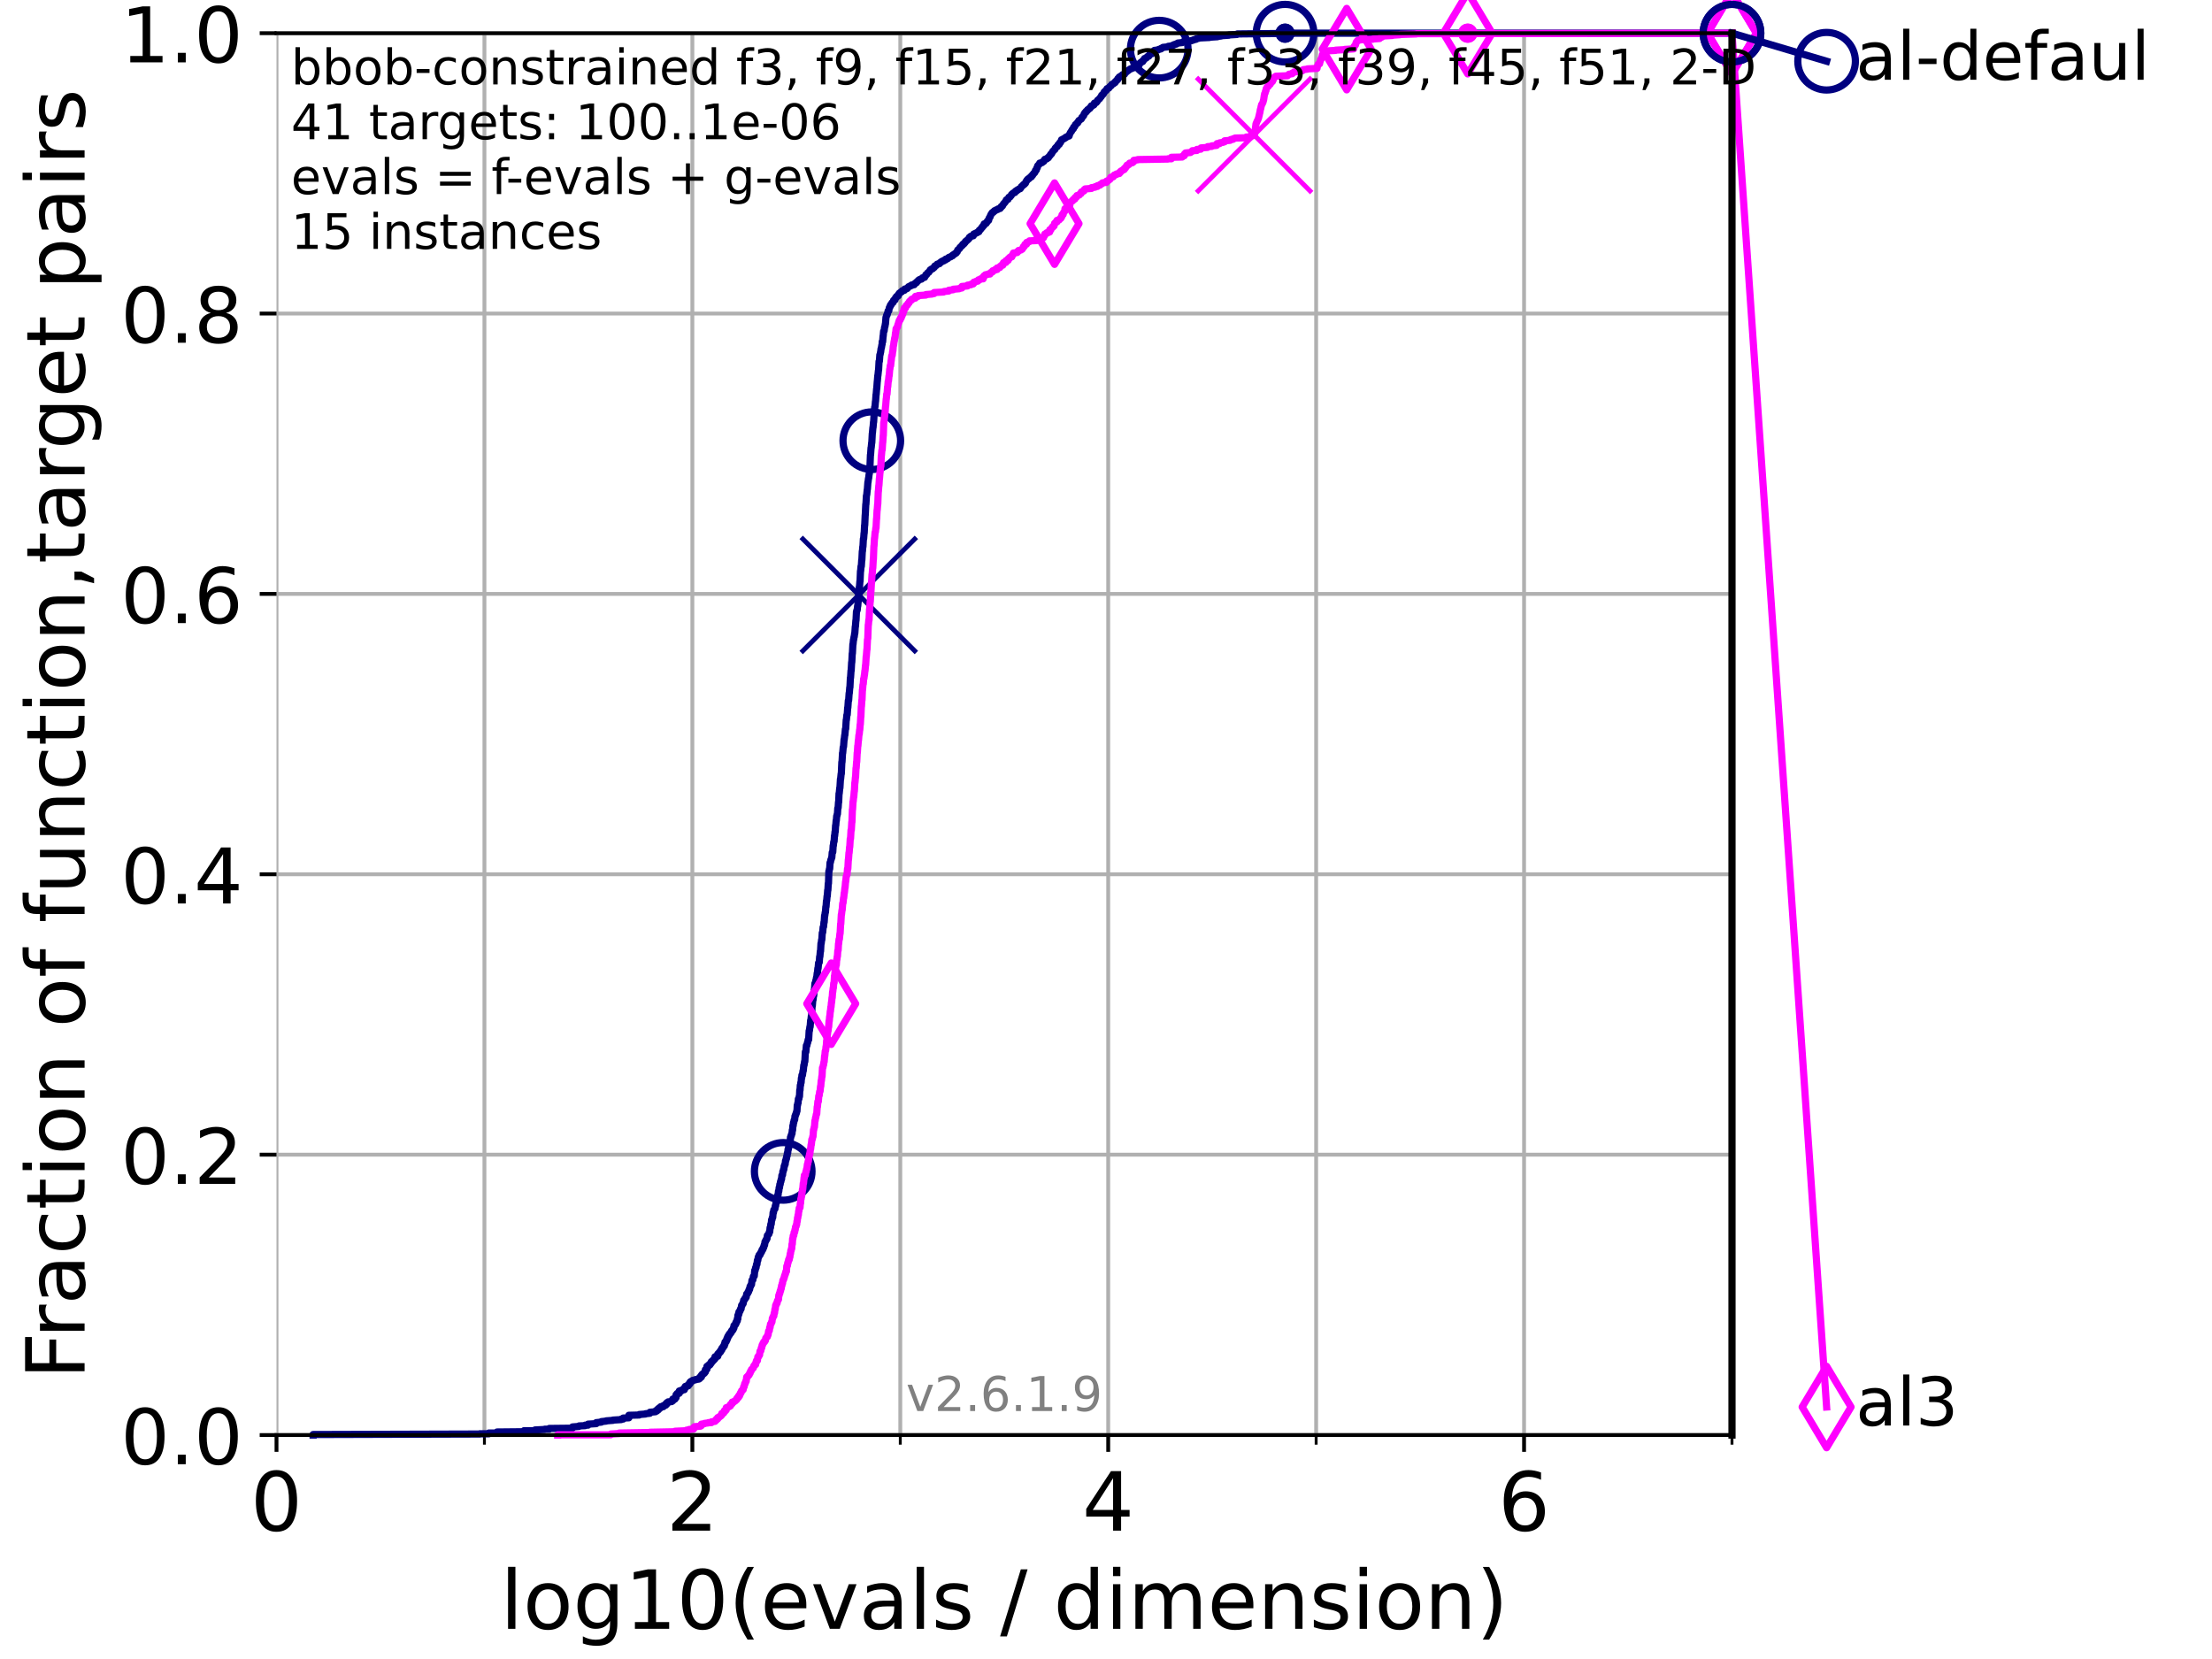 <?xml version="1.0" encoding="utf-8" standalone="no"?>
<!DOCTYPE svg PUBLIC "-//W3C//DTD SVG 1.1//EN"
  "http://www.w3.org/Graphics/SVG/1.1/DTD/svg11.dtd">
<!-- Created with matplotlib (https://matplotlib.org/) -->
<svg height="345.6pt" version="1.1" viewBox="0 0 460.8 345.6" width="460.8pt" xmlns="http://www.w3.org/2000/svg" xmlns:xlink="http://www.w3.org/1999/xlink">
 <defs>
  <style type="text/css">*{stroke-linecap:butt;stroke-linejoin:round;}</style>
 </defs>
 <g id="figure_1">
  <g id="patch_1">
   <path d="M 0 345.6 
L 460.8 345.6 
L 460.8 0 
L 0 0 
z
" style="fill:#ffffff;"/>
  </g>
  <g id="axes_1">
   <g id="patch_2">
    <path d="M 57.6 298.944 
L 360.806 298.944 
L 360.806 6.912 
L 57.6 6.912 
z
" style="fill:#ffffff;"/>
   </g>
   <g id="matplotlib.axis_1">
    <g id="xtick_1">
     <g id="line2d_1">
      <path clip-path="url(#pcac1e66611)" d="M 57.6 298.944 
L 57.6 6.912 
" style="fill:none;stroke:#b0b0b0;stroke-linecap:square;stroke-width:0.8;"/>
     </g>
     <g id="line2d_2">
      <defs>
       <path d="M 0 0 
L 0 3.5 
" id="m8eaa35739e" style="stroke:#000000;stroke-width:0.8;"/>
      </defs>
      <g>
       <use style="stroke:#000000;stroke-width:0.8;" x="57.6" xlink:href="#m8eaa35739e" y="298.944"/>
      </g>
     </g>
     <g id="text_1">
      <!-- 0 -->
      <g transform="translate(52.192 318.861)scale(0.17 -0.17)">
       <defs>
        <path d="M 31.781 66.406 
Q 24.172 66.406 20.328 58.906 
Q 16.5 51.422 16.5 36.375 
Q 16.5 21.391 20.328 13.891 
Q 24.172 6.391 31.781 6.391 
Q 39.453 6.391 43.281 13.891 
Q 47.125 21.391 47.125 36.375 
Q 47.125 51.422 43.281 58.906 
Q 39.453 66.406 31.781 66.406 
z
M 31.781 74.219 
Q 44.047 74.219 50.516 64.516 
Q 56.984 54.828 56.984 36.375 
Q 56.984 17.969 50.516 8.266 
Q 44.047 -1.422 31.781 -1.422 
Q 19.531 -1.422 13.062 8.266 
Q 6.594 17.969 6.594 36.375 
Q 6.594 54.828 13.062 64.516 
Q 19.531 74.219 31.781 74.219 
z
" id="DejaVuSans-48"/>
       </defs>
       <use xlink:href="#DejaVuSans-48"/>
      </g>
     </g>
    </g>
    <g id="xtick_2">
     <g id="line2d_3">
      <path clip-path="url(#pcac1e66611)" d="M 144.23 298.944 
L 144.23 6.912 
" style="fill:none;stroke:#b0b0b0;stroke-linecap:square;stroke-width:0.8;"/>
     </g>
     <g id="line2d_4">
      <g>
       <use style="stroke:#000000;stroke-width:0.8;" x="144.23" xlink:href="#m8eaa35739e" y="298.944"/>
      </g>
     </g>
     <g id="text_2">
      <!-- 2 -->
      <g transform="translate(138.822 318.861)scale(0.17 -0.17)">
       <defs>
        <path d="M 19.188 8.297 
L 53.609 8.297 
L 53.609 0 
L 7.328 0 
L 7.328 8.297 
Q 12.938 14.109 22.625 23.891 
Q 32.328 33.688 34.812 36.531 
Q 39.547 41.844 41.422 45.531 
Q 43.312 49.219 43.312 52.781 
Q 43.312 58.594 39.234 62.25 
Q 35.156 65.922 28.609 65.922 
Q 23.969 65.922 18.812 64.312 
Q 13.672 62.703 7.812 59.422 
L 7.812 69.391 
Q 13.766 71.781 18.938 73 
Q 24.125 74.219 28.422 74.219 
Q 39.75 74.219 46.484 68.547 
Q 53.219 62.891 53.219 53.422 
Q 53.219 48.922 51.531 44.891 
Q 49.859 40.875 45.406 35.406 
Q 44.188 33.984 37.641 27.219 
Q 31.109 20.453 19.188 8.297 
z
" id="DejaVuSans-50"/>
       </defs>
       <use xlink:href="#DejaVuSans-50"/>
      </g>
     </g>
    </g>
    <g id="xtick_3">
     <g id="line2d_5">
      <path clip-path="url(#pcac1e66611)" d="M 230.861 298.944 
L 230.861 6.912 
" style="fill:none;stroke:#b0b0b0;stroke-linecap:square;stroke-width:0.8;"/>
     </g>
     <g id="line2d_6">
      <g>
       <use style="stroke:#000000;stroke-width:0.8;" x="230.861" xlink:href="#m8eaa35739e" y="298.944"/>
      </g>
     </g>
     <g id="text_3">
      <!-- 4 -->
      <g transform="translate(225.453 318.861)scale(0.17 -0.17)">
       <defs>
        <path d="M 37.797 64.312 
L 12.891 25.391 
L 37.797 25.391 
z
M 35.203 72.906 
L 47.609 72.906 
L 47.609 25.391 
L 58.016 25.391 
L 58.016 17.188 
L 47.609 17.188 
L 47.609 0 
L 37.797 0 
L 37.797 17.188 
L 4.891 17.188 
L 4.891 26.703 
z
" id="DejaVuSans-52"/>
       </defs>
       <use xlink:href="#DejaVuSans-52"/>
      </g>
     </g>
    </g>
    <g id="xtick_4">
     <g id="line2d_7">
      <path clip-path="url(#pcac1e66611)" d="M 317.491 298.944 
L 317.491 6.912 
" style="fill:none;stroke:#b0b0b0;stroke-linecap:square;stroke-width:0.8;"/>
     </g>
     <g id="line2d_8">
      <g>
       <use style="stroke:#000000;stroke-width:0.8;" x="317.491" xlink:href="#m8eaa35739e" y="298.944"/>
      </g>
     </g>
     <g id="text_4">
      <!-- 6 -->
      <g transform="translate(312.083 318.861)scale(0.17 -0.17)">
       <defs>
        <path d="M 33.016 40.375 
Q 26.375 40.375 22.484 35.828 
Q 18.609 31.297 18.609 23.391 
Q 18.609 15.531 22.484 10.953 
Q 26.375 6.391 33.016 6.391 
Q 39.656 6.391 43.531 10.953 
Q 47.406 15.531 47.406 23.391 
Q 47.406 31.297 43.531 35.828 
Q 39.656 40.375 33.016 40.375 
z
M 52.594 71.297 
L 52.594 62.312 
Q 48.875 64.062 45.094 64.984 
Q 41.312 65.922 37.594 65.922 
Q 27.828 65.922 22.672 59.328 
Q 17.531 52.734 16.797 39.406 
Q 19.672 43.656 24.016 45.922 
Q 28.375 48.188 33.594 48.188 
Q 44.578 48.188 50.953 41.516 
Q 57.328 34.859 57.328 23.391 
Q 57.328 12.156 50.688 5.359 
Q 44.047 -1.422 33.016 -1.422 
Q 20.359 -1.422 13.672 8.266 
Q 6.984 17.969 6.984 36.375 
Q 6.984 53.656 15.188 63.938 
Q 23.391 74.219 37.203 74.219 
Q 40.922 74.219 44.703 73.484 
Q 48.484 72.75 52.594 71.297 
z
" id="DejaVuSans-54"/>
       </defs>
       <use xlink:href="#DejaVuSans-54"/>
      </g>
     </g>
    </g>
    <g id="xtick_5">
     <g id="line2d_9">
      <path clip-path="url(#pcac1e66611)" d="M 100.915 298.944 
L 100.915 6.912 
" style="fill:none;stroke:#b0b0b0;stroke-linecap:square;stroke-width:0.8;"/>
     </g>
     <g id="line2d_10">
      <defs>
       <path d="M 0 0 
L 0 2 
" id="maabbaeee4f" style="stroke:#000000;stroke-width:0.6;"/>
      </defs>
      <g>
       <use style="stroke:#000000;stroke-width:0.6;" x="100.915" xlink:href="#maabbaeee4f" y="298.944"/>
      </g>
     </g>
    </g>
    <g id="xtick_6">
     <g id="line2d_11">
      <path clip-path="url(#pcac1e66611)" d="M 187.546 298.944 
L 187.546 6.912 
" style="fill:none;stroke:#b0b0b0;stroke-linecap:square;stroke-width:0.8;"/>
     </g>
     <g id="line2d_12">
      <g>
       <use style="stroke:#000000;stroke-width:0.6;" x="187.546" xlink:href="#maabbaeee4f" y="298.944"/>
      </g>
     </g>
    </g>
    <g id="xtick_7">
     <g id="line2d_13">
      <path clip-path="url(#pcac1e66611)" d="M 274.176 298.944 
L 274.176 6.912 
" style="fill:none;stroke:#b0b0b0;stroke-linecap:square;stroke-width:0.8;"/>
     </g>
     <g id="line2d_14">
      <g>
       <use style="stroke:#000000;stroke-width:0.6;" x="274.176" xlink:href="#maabbaeee4f" y="298.944"/>
      </g>
     </g>
    </g>
    <g id="xtick_8">
     <g id="line2d_15">
      <path clip-path="url(#pcac1e66611)" d="M 360.806 298.944 
L 360.806 6.912 
" style="fill:none;stroke:#b0b0b0;stroke-linecap:square;stroke-width:0.8;"/>
     </g>
     <g id="line2d_16">
      <g>
       <use style="stroke:#000000;stroke-width:0.6;" x="360.806" xlink:href="#maabbaeee4f" y="298.944"/>
      </g>
     </g>
    </g>
    <g id="text_5">
     <!-- log10(evals / dimension) -->
     <g transform="translate(104.239 339.314)scale(0.17 -0.17)">
      <defs>
       <path d="M 9.422 75.984 
L 18.406 75.984 
L 18.406 0 
L 9.422 0 
z
" id="DejaVuSans-108"/>
       <path d="M 30.609 48.391 
Q 23.391 48.391 19.188 42.75 
Q 14.984 37.109 14.984 27.297 
Q 14.984 17.484 19.156 11.844 
Q 23.344 6.203 30.609 6.203 
Q 37.797 6.203 41.984 11.859 
Q 46.188 17.531 46.188 27.297 
Q 46.188 37.016 41.984 42.703 
Q 37.797 48.391 30.609 48.391 
z
M 30.609 56 
Q 42.328 56 49.016 48.375 
Q 55.719 40.766 55.719 27.297 
Q 55.719 13.875 49.016 6.219 
Q 42.328 -1.422 30.609 -1.422 
Q 18.844 -1.422 12.172 6.219 
Q 5.516 13.875 5.516 27.297 
Q 5.516 40.766 12.172 48.375 
Q 18.844 56 30.609 56 
z
" id="DejaVuSans-111"/>
       <path d="M 45.406 27.984 
Q 45.406 37.75 41.375 43.109 
Q 37.359 48.484 30.078 48.484 
Q 22.859 48.484 18.828 43.109 
Q 14.797 37.75 14.797 27.984 
Q 14.797 18.266 18.828 12.891 
Q 22.859 7.516 30.078 7.516 
Q 37.359 7.516 41.375 12.891 
Q 45.406 18.266 45.406 27.984 
z
M 54.391 6.781 
Q 54.391 -7.172 48.188 -13.984 
Q 42 -20.797 29.203 -20.797 
Q 24.469 -20.797 20.266 -20.094 
Q 16.062 -19.391 12.109 -17.922 
L 12.109 -9.188 
Q 16.062 -11.328 19.922 -12.344 
Q 23.781 -13.375 27.781 -13.375 
Q 36.625 -13.375 41.016 -8.766 
Q 45.406 -4.156 45.406 5.172 
L 45.406 9.625 
Q 42.625 4.781 38.281 2.391 
Q 33.938 0 27.875 0 
Q 17.828 0 11.672 7.656 
Q 5.516 15.328 5.516 27.984 
Q 5.516 40.672 11.672 48.328 
Q 17.828 56 27.875 56 
Q 33.938 56 38.281 53.609 
Q 42.625 51.219 45.406 46.391 
L 45.406 54.688 
L 54.391 54.688 
z
" id="DejaVuSans-103"/>
       <path d="M 12.406 8.297 
L 28.516 8.297 
L 28.516 63.922 
L 10.984 60.406 
L 10.984 69.391 
L 28.422 72.906 
L 38.281 72.906 
L 38.281 8.297 
L 54.391 8.297 
L 54.391 0 
L 12.406 0 
z
" id="DejaVuSans-49"/>
       <path d="M 31 75.875 
Q 24.469 64.656 21.281 53.656 
Q 18.109 42.672 18.109 31.391 
Q 18.109 20.125 21.312 9.062 
Q 24.516 -2 31 -13.188 
L 23.188 -13.188 
Q 15.875 -1.703 12.234 9.375 
Q 8.594 20.453 8.594 31.391 
Q 8.594 42.281 12.203 53.312 
Q 15.828 64.359 23.188 75.875 
z
" id="DejaVuSans-40"/>
       <path d="M 56.203 29.594 
L 56.203 25.203 
L 14.891 25.203 
Q 15.484 15.922 20.484 11.062 
Q 25.484 6.203 34.422 6.203 
Q 39.594 6.203 44.453 7.469 
Q 49.312 8.734 54.109 11.281 
L 54.109 2.781 
Q 49.266 0.734 44.188 -0.344 
Q 39.109 -1.422 33.891 -1.422 
Q 20.797 -1.422 13.156 6.188 
Q 5.516 13.812 5.516 26.812 
Q 5.516 40.234 12.766 48.109 
Q 20.016 56 32.328 56 
Q 43.359 56 49.781 48.891 
Q 56.203 41.797 56.203 29.594 
z
M 47.219 32.234 
Q 47.125 39.594 43.094 43.984 
Q 39.062 48.391 32.422 48.391 
Q 24.906 48.391 20.391 44.141 
Q 15.875 39.891 15.188 32.172 
z
" id="DejaVuSans-101"/>
       <path d="M 2.984 54.688 
L 12.5 54.688 
L 29.594 8.797 
L 46.688 54.688 
L 56.203 54.688 
L 35.688 0 
L 23.484 0 
z
" id="DejaVuSans-118"/>
       <path d="M 34.281 27.484 
Q 23.391 27.484 19.188 25 
Q 14.984 22.516 14.984 16.5 
Q 14.984 11.719 18.141 8.906 
Q 21.297 6.109 26.703 6.109 
Q 34.188 6.109 38.703 11.406 
Q 43.219 16.703 43.219 25.484 
L 43.219 27.484 
z
M 52.203 31.203 
L 52.203 0 
L 43.219 0 
L 43.219 8.297 
Q 40.141 3.328 35.547 0.953 
Q 30.953 -1.422 24.312 -1.422 
Q 15.922 -1.422 10.953 3.297 
Q 6 8.016 6 15.922 
Q 6 25.141 12.172 29.828 
Q 18.359 34.516 30.609 34.516 
L 43.219 34.516 
L 43.219 35.406 
Q 43.219 41.609 39.141 45 
Q 35.062 48.391 27.688 48.391 
Q 23 48.391 18.547 47.266 
Q 14.109 46.141 10.016 43.891 
L 10.016 52.203 
Q 14.938 54.109 19.578 55.047 
Q 24.219 56 28.609 56 
Q 40.484 56 46.344 49.844 
Q 52.203 43.703 52.203 31.203 
z
" id="DejaVuSans-97"/>
       <path d="M 44.281 53.078 
L 44.281 44.578 
Q 40.484 46.531 36.375 47.5 
Q 32.281 48.484 27.875 48.484 
Q 21.188 48.484 17.844 46.438 
Q 14.5 44.391 14.5 40.281 
Q 14.5 37.156 16.891 35.375 
Q 19.281 33.594 26.516 31.984 
L 29.594 31.297 
Q 39.156 29.25 43.188 25.516 
Q 47.219 21.781 47.219 15.094 
Q 47.219 7.469 41.188 3.016 
Q 35.156 -1.422 24.609 -1.422 
Q 20.219 -1.422 15.453 -0.562 
Q 10.688 0.297 5.422 2 
L 5.422 11.281 
Q 10.406 8.688 15.234 7.391 
Q 20.062 6.109 24.812 6.109 
Q 31.156 6.109 34.562 8.281 
Q 37.984 10.453 37.984 14.406 
Q 37.984 18.062 35.516 20.016 
Q 33.062 21.969 24.703 23.781 
L 21.578 24.516 
Q 13.234 26.266 9.516 29.906 
Q 5.812 33.547 5.812 39.891 
Q 5.812 47.609 11.281 51.797 
Q 16.75 56 26.812 56 
Q 31.781 56 36.172 55.266 
Q 40.578 54.547 44.281 53.078 
z
" id="DejaVuSans-115"/>
       <path id="DejaVuSans-32"/>
       <path d="M 25.391 72.906 
L 33.688 72.906 
L 8.297 -9.281 
L 0 -9.281 
z
" id="DejaVuSans-47"/>
       <path d="M 45.406 46.391 
L 45.406 75.984 
L 54.391 75.984 
L 54.391 0 
L 45.406 0 
L 45.406 8.203 
Q 42.578 3.328 38.25 0.953 
Q 33.938 -1.422 27.875 -1.422 
Q 17.969 -1.422 11.734 6.484 
Q 5.516 14.406 5.516 27.297 
Q 5.516 40.188 11.734 48.094 
Q 17.969 56 27.875 56 
Q 33.938 56 38.25 53.625 
Q 42.578 51.266 45.406 46.391 
z
M 14.797 27.297 
Q 14.797 17.391 18.875 11.75 
Q 22.953 6.109 30.078 6.109 
Q 37.203 6.109 41.297 11.75 
Q 45.406 17.391 45.406 27.297 
Q 45.406 37.203 41.297 42.844 
Q 37.203 48.484 30.078 48.484 
Q 22.953 48.484 18.875 42.844 
Q 14.797 37.203 14.797 27.297 
z
" id="DejaVuSans-100"/>
       <path d="M 9.422 54.688 
L 18.406 54.688 
L 18.406 0 
L 9.422 0 
z
M 9.422 75.984 
L 18.406 75.984 
L 18.406 64.594 
L 9.422 64.594 
z
" id="DejaVuSans-105"/>
       <path d="M 52 44.188 
Q 55.375 50.25 60.062 53.125 
Q 64.75 56 71.094 56 
Q 79.641 56 84.281 50.016 
Q 88.922 44.047 88.922 33.016 
L 88.922 0 
L 79.891 0 
L 79.891 32.719 
Q 79.891 40.578 77.094 44.375 
Q 74.312 48.188 68.609 48.188 
Q 61.625 48.188 57.562 43.547 
Q 53.516 38.922 53.516 30.906 
L 53.516 0 
L 44.484 0 
L 44.484 32.719 
Q 44.484 40.625 41.703 44.406 
Q 38.922 48.188 33.109 48.188 
Q 26.219 48.188 22.156 43.531 
Q 18.109 38.875 18.109 30.906 
L 18.109 0 
L 9.078 0 
L 9.078 54.688 
L 18.109 54.688 
L 18.109 46.188 
Q 21.188 51.219 25.484 53.609 
Q 29.781 56 35.688 56 
Q 41.656 56 45.828 52.969 
Q 50 49.953 52 44.188 
z
" id="DejaVuSans-109"/>
       <path d="M 54.891 33.016 
L 54.891 0 
L 45.906 0 
L 45.906 32.719 
Q 45.906 40.484 42.875 44.328 
Q 39.844 48.188 33.797 48.188 
Q 26.516 48.188 22.312 43.547 
Q 18.109 38.922 18.109 30.906 
L 18.109 0 
L 9.078 0 
L 9.078 54.688 
L 18.109 54.688 
L 18.109 46.188 
Q 21.344 51.125 25.703 53.562 
Q 30.078 56 35.797 56 
Q 45.219 56 50.047 50.172 
Q 54.891 44.344 54.891 33.016 
z
" id="DejaVuSans-110"/>
       <path d="M 8.016 75.875 
L 15.828 75.875 
Q 23.141 64.359 26.781 53.312 
Q 30.422 42.281 30.422 31.391 
Q 30.422 20.453 26.781 9.375 
Q 23.141 -1.703 15.828 -13.188 
L 8.016 -13.188 
Q 14.5 -2 17.703 9.062 
Q 20.906 20.125 20.906 31.391 
Q 20.906 42.672 17.703 53.656 
Q 14.5 64.656 8.016 75.875 
z
" id="DejaVuSans-41"/>
      </defs>
      <use xlink:href="#DejaVuSans-108"/>
      <use x="27.783" xlink:href="#DejaVuSans-111"/>
      <use x="88.965" xlink:href="#DejaVuSans-103"/>
      <use x="152.441" xlink:href="#DejaVuSans-49"/>
      <use x="216.064" xlink:href="#DejaVuSans-48"/>
      <use x="279.688" xlink:href="#DejaVuSans-40"/>
      <use x="318.701" xlink:href="#DejaVuSans-101"/>
      <use x="380.225" xlink:href="#DejaVuSans-118"/>
      <use x="439.404" xlink:href="#DejaVuSans-97"/>
      <use x="500.684" xlink:href="#DejaVuSans-108"/>
      <use x="528.467" xlink:href="#DejaVuSans-115"/>
      <use x="580.566" xlink:href="#DejaVuSans-32"/>
      <use x="612.354" xlink:href="#DejaVuSans-47"/>
      <use x="646.045" xlink:href="#DejaVuSans-32"/>
      <use x="677.832" xlink:href="#DejaVuSans-100"/>
      <use x="741.309" xlink:href="#DejaVuSans-105"/>
      <use x="769.092" xlink:href="#DejaVuSans-109"/>
      <use x="866.504" xlink:href="#DejaVuSans-101"/>
      <use x="928.027" xlink:href="#DejaVuSans-110"/>
      <use x="991.406" xlink:href="#DejaVuSans-115"/>
      <use x="1043.506" xlink:href="#DejaVuSans-105"/>
      <use x="1071.289" xlink:href="#DejaVuSans-111"/>
      <use x="1132.471" xlink:href="#DejaVuSans-110"/>
      <use x="1195.85" xlink:href="#DejaVuSans-41"/>
     </g>
    </g>
   </g>
   <g id="matplotlib.axis_2">
    <g id="ytick_1">
     <g id="line2d_17">
      <path clip-path="url(#pcac1e66611)" d="M 57.6 298.944 
L 360.806 298.944 
" style="fill:none;stroke:#b0b0b0;stroke-linecap:square;stroke-width:0.8;"/>
     </g>
     <g id="line2d_18">
      <defs>
       <path d="M 0 0 
L -3.5 0 
" id="m5f7cd14e6c" style="stroke:#000000;stroke-width:0.8;"/>
      </defs>
      <g>
       <use style="stroke:#000000;stroke-width:0.8;" x="57.6" xlink:href="#m5f7cd14e6c" y="298.944"/>
      </g>
     </g>
     <g id="text_6">
      <!-- 0.0 -->
      <g transform="translate(25.155 305.023)scale(0.16 -0.16)">
       <defs>
        <path d="M 10.688 12.406 
L 21 12.406 
L 21 0 
L 10.688 0 
z
" id="DejaVuSans-46"/>
       </defs>
       <use xlink:href="#DejaVuSans-48"/>
       <use x="63.623" xlink:href="#DejaVuSans-46"/>
       <use x="95.41" xlink:href="#DejaVuSans-48"/>
      </g>
     </g>
    </g>
    <g id="ytick_2">
     <g id="line2d_19">
      <path clip-path="url(#pcac1e66611)" d="M 57.6 240.538 
L 360.806 240.538 
" style="fill:none;stroke:#b0b0b0;stroke-linecap:square;stroke-width:0.8;"/>
     </g>
     <g id="line2d_20">
      <g>
       <use style="stroke:#000000;stroke-width:0.8;" x="57.6" xlink:href="#m5f7cd14e6c" y="240.538"/>
      </g>
     </g>
     <g id="text_7">
      <!-- 0.2 -->
      <g transform="translate(25.155 246.616)scale(0.16 -0.16)">
       <use xlink:href="#DejaVuSans-48"/>
       <use x="63.623" xlink:href="#DejaVuSans-46"/>
       <use x="95.41" xlink:href="#DejaVuSans-50"/>
      </g>
     </g>
    </g>
    <g id="ytick_3">
     <g id="line2d_21">
      <path clip-path="url(#pcac1e66611)" d="M 57.6 182.131 
L 360.806 182.131 
" style="fill:none;stroke:#b0b0b0;stroke-linecap:square;stroke-width:0.8;"/>
     </g>
     <g id="line2d_22">
      <g>
       <use style="stroke:#000000;stroke-width:0.8;" x="57.6" xlink:href="#m5f7cd14e6c" y="182.131"/>
      </g>
     </g>
     <g id="text_8">
      <!-- 0.4 -->
      <g transform="translate(25.155 188.21)scale(0.16 -0.16)">
       <use xlink:href="#DejaVuSans-48"/>
       <use x="63.623" xlink:href="#DejaVuSans-46"/>
       <use x="95.41" xlink:href="#DejaVuSans-52"/>
      </g>
     </g>
    </g>
    <g id="ytick_4">
     <g id="line2d_23">
      <path clip-path="url(#pcac1e66611)" d="M 57.6 123.725 
L 360.806 123.725 
" style="fill:none;stroke:#b0b0b0;stroke-linecap:square;stroke-width:0.8;"/>
     </g>
     <g id="line2d_24">
      <g>
       <use style="stroke:#000000;stroke-width:0.8;" x="57.6" xlink:href="#m5f7cd14e6c" y="123.725"/>
      </g>
     </g>
     <g id="text_9">
      <!-- 0.6 -->
      <g transform="translate(25.155 129.804)scale(0.16 -0.16)">
       <use xlink:href="#DejaVuSans-48"/>
       <use x="63.623" xlink:href="#DejaVuSans-46"/>
       <use x="95.41" xlink:href="#DejaVuSans-54"/>
      </g>
     </g>
    </g>
    <g id="ytick_5">
     <g id="line2d_25">
      <path clip-path="url(#pcac1e66611)" d="M 57.6 65.318 
L 360.806 65.318 
" style="fill:none;stroke:#b0b0b0;stroke-linecap:square;stroke-width:0.8;"/>
     </g>
     <g id="line2d_26">
      <g>
       <use style="stroke:#000000;stroke-width:0.8;" x="57.6" xlink:href="#m5f7cd14e6c" y="65.318"/>
      </g>
     </g>
     <g id="text_10">
      <!-- 0.8 -->
      <g transform="translate(25.155 71.397)scale(0.16 -0.16)">
       <defs>
        <path d="M 31.781 34.625 
Q 24.75 34.625 20.719 30.859 
Q 16.703 27.094 16.703 20.516 
Q 16.703 13.922 20.719 10.156 
Q 24.75 6.391 31.781 6.391 
Q 38.812 6.391 42.859 10.172 
Q 46.922 13.969 46.922 20.516 
Q 46.922 27.094 42.891 30.859 
Q 38.875 34.625 31.781 34.625 
z
M 21.922 38.812 
Q 15.578 40.375 12.031 44.719 
Q 8.5 49.078 8.5 55.328 
Q 8.5 64.062 14.719 69.141 
Q 20.953 74.219 31.781 74.219 
Q 42.672 74.219 48.875 69.141 
Q 55.078 64.062 55.078 55.328 
Q 55.078 49.078 51.531 44.719 
Q 48 40.375 41.703 38.812 
Q 48.828 37.156 52.797 32.312 
Q 56.781 27.484 56.781 20.516 
Q 56.781 9.906 50.312 4.234 
Q 43.844 -1.422 31.781 -1.422 
Q 19.734 -1.422 13.25 4.234 
Q 6.781 9.906 6.781 20.516 
Q 6.781 27.484 10.781 32.312 
Q 14.797 37.156 21.922 38.812 
z
M 18.312 54.391 
Q 18.312 48.734 21.844 45.562 
Q 25.391 42.391 31.781 42.391 
Q 38.141 42.391 41.719 45.562 
Q 45.312 48.734 45.312 54.391 
Q 45.312 60.062 41.719 63.234 
Q 38.141 66.406 31.781 66.406 
Q 25.391 66.406 21.844 63.234 
Q 18.312 60.062 18.312 54.391 
z
" id="DejaVuSans-56"/>
       </defs>
       <use xlink:href="#DejaVuSans-48"/>
       <use x="63.623" xlink:href="#DejaVuSans-46"/>
       <use x="95.41" xlink:href="#DejaVuSans-56"/>
      </g>
     </g>
    </g>
    <g id="ytick_6">
     <g id="line2d_27">
      <path clip-path="url(#pcac1e66611)" d="M 57.6 6.912 
L 360.806 6.912 
" style="fill:none;stroke:#b0b0b0;stroke-linecap:square;stroke-width:0.8;"/>
     </g>
     <g id="line2d_28">
      <g>
       <use style="stroke:#000000;stroke-width:0.8;" x="57.6" xlink:href="#m5f7cd14e6c" y="6.912"/>
      </g>
     </g>
     <g id="text_11">
      <!-- 1.0 -->
      <g transform="translate(25.155 12.991)scale(0.16 -0.16)">
       <use xlink:href="#DejaVuSans-49"/>
       <use x="63.623" xlink:href="#DejaVuSans-46"/>
       <use x="95.41" xlink:href="#DejaVuSans-48"/>
      </g>
     </g>
    </g>
    <g id="text_12">
     <!-- Fraction of function,target pairs -->
     <g transform="translate(17.62 287.313)rotate(-90)scale(0.17 -0.17)">
      <defs>
       <path d="M 9.812 72.906 
L 51.703 72.906 
L 51.703 64.594 
L 19.672 64.594 
L 19.672 43.109 
L 48.578 43.109 
L 48.578 34.812 
L 19.672 34.812 
L 19.672 0 
L 9.812 0 
z
" id="DejaVuSans-70"/>
       <path d="M 41.109 46.297 
Q 39.594 47.172 37.812 47.578 
Q 36.031 48 33.891 48 
Q 26.266 48 22.188 43.047 
Q 18.109 38.094 18.109 28.812 
L 18.109 0 
L 9.078 0 
L 9.078 54.688 
L 18.109 54.688 
L 18.109 46.188 
Q 20.953 51.172 25.484 53.578 
Q 30.031 56 36.531 56 
Q 37.453 56 38.578 55.875 
Q 39.703 55.766 41.062 55.516 
z
" id="DejaVuSans-114"/>
       <path d="M 48.781 52.594 
L 48.781 44.188 
Q 44.969 46.297 41.141 47.344 
Q 37.312 48.391 33.406 48.391 
Q 24.656 48.391 19.812 42.844 
Q 14.984 37.312 14.984 27.297 
Q 14.984 17.281 19.812 11.734 
Q 24.656 6.203 33.406 6.203 
Q 37.312 6.203 41.141 7.25 
Q 44.969 8.297 48.781 10.406 
L 48.781 2.094 
Q 45.016 0.344 40.984 -0.531 
Q 36.969 -1.422 32.422 -1.422 
Q 20.062 -1.422 12.781 6.344 
Q 5.516 14.109 5.516 27.297 
Q 5.516 40.672 12.859 48.328 
Q 20.219 56 33.016 56 
Q 37.156 56 41.109 55.141 
Q 45.062 54.297 48.781 52.594 
z
" id="DejaVuSans-99"/>
       <path d="M 18.312 70.219 
L 18.312 54.688 
L 36.812 54.688 
L 36.812 47.703 
L 18.312 47.703 
L 18.312 18.016 
Q 18.312 11.328 20.141 9.422 
Q 21.969 7.516 27.594 7.516 
L 36.812 7.516 
L 36.812 0 
L 27.594 0 
Q 17.188 0 13.234 3.875 
Q 9.281 7.766 9.281 18.016 
L 9.281 47.703 
L 2.688 47.703 
L 2.688 54.688 
L 9.281 54.688 
L 9.281 70.219 
z
" id="DejaVuSans-116"/>
       <path d="M 37.109 75.984 
L 37.109 68.5 
L 28.516 68.5 
Q 23.688 68.5 21.797 66.547 
Q 19.922 64.594 19.922 59.516 
L 19.922 54.688 
L 34.719 54.688 
L 34.719 47.703 
L 19.922 47.703 
L 19.922 0 
L 10.891 0 
L 10.891 47.703 
L 2.297 47.703 
L 2.297 54.688 
L 10.891 54.688 
L 10.891 58.5 
Q 10.891 67.625 15.141 71.797 
Q 19.391 75.984 28.609 75.984 
z
" id="DejaVuSans-102"/>
       <path d="M 8.5 21.578 
L 8.5 54.688 
L 17.484 54.688 
L 17.484 21.922 
Q 17.484 14.156 20.5 10.266 
Q 23.531 6.391 29.594 6.391 
Q 36.859 6.391 41.078 11.031 
Q 45.312 15.672 45.312 23.688 
L 45.312 54.688 
L 54.297 54.688 
L 54.297 0 
L 45.312 0 
L 45.312 8.406 
Q 42.047 3.422 37.719 1 
Q 33.406 -1.422 27.688 -1.422 
Q 18.266 -1.422 13.375 4.438 
Q 8.5 10.297 8.5 21.578 
z
M 31.109 56 
z
" id="DejaVuSans-117"/>
       <path d="M 11.719 12.406 
L 22.016 12.406 
L 22.016 4 
L 14.016 -11.625 
L 7.719 -11.625 
L 11.719 4 
z
" id="DejaVuSans-44"/>
       <path d="M 18.109 8.203 
L 18.109 -20.797 
L 9.078 -20.797 
L 9.078 54.688 
L 18.109 54.688 
L 18.109 46.391 
Q 20.953 51.266 25.266 53.625 
Q 29.594 56 35.594 56 
Q 45.562 56 51.781 48.094 
Q 58.016 40.188 58.016 27.297 
Q 58.016 14.406 51.781 6.484 
Q 45.562 -1.422 35.594 -1.422 
Q 29.594 -1.422 25.266 0.953 
Q 20.953 3.328 18.109 8.203 
z
M 48.688 27.297 
Q 48.688 37.203 44.609 42.844 
Q 40.531 48.484 33.406 48.484 
Q 26.266 48.484 22.188 42.844 
Q 18.109 37.203 18.109 27.297 
Q 18.109 17.391 22.188 11.75 
Q 26.266 6.109 33.406 6.109 
Q 40.531 6.109 44.609 11.75 
Q 48.688 17.391 48.688 27.297 
z
" id="DejaVuSans-112"/>
      </defs>
      <use xlink:href="#DejaVuSans-70"/>
      <use x="50.27" xlink:href="#DejaVuSans-114"/>
      <use x="91.383" xlink:href="#DejaVuSans-97"/>
      <use x="152.662" xlink:href="#DejaVuSans-99"/>
      <use x="207.643" xlink:href="#DejaVuSans-116"/>
      <use x="246.852" xlink:href="#DejaVuSans-105"/>
      <use x="274.635" xlink:href="#DejaVuSans-111"/>
      <use x="335.816" xlink:href="#DejaVuSans-110"/>
      <use x="399.195" xlink:href="#DejaVuSans-32"/>
      <use x="430.982" xlink:href="#DejaVuSans-111"/>
      <use x="492.164" xlink:href="#DejaVuSans-102"/>
      <use x="527.369" xlink:href="#DejaVuSans-32"/>
      <use x="559.156" xlink:href="#DejaVuSans-102"/>
      <use x="594.361" xlink:href="#DejaVuSans-117"/>
      <use x="657.74" xlink:href="#DejaVuSans-110"/>
      <use x="721.119" xlink:href="#DejaVuSans-99"/>
      <use x="776.1" xlink:href="#DejaVuSans-116"/>
      <use x="815.309" xlink:href="#DejaVuSans-105"/>
      <use x="843.092" xlink:href="#DejaVuSans-111"/>
      <use x="904.273" xlink:href="#DejaVuSans-110"/>
      <use x="967.652" xlink:href="#DejaVuSans-44"/>
      <use x="999.439" xlink:href="#DejaVuSans-116"/>
      <use x="1038.648" xlink:href="#DejaVuSans-97"/>
      <use x="1099.928" xlink:href="#DejaVuSans-114"/>
      <use x="1139.291" xlink:href="#DejaVuSans-103"/>
      <use x="1202.768" xlink:href="#DejaVuSans-101"/>
      <use x="1264.291" xlink:href="#DejaVuSans-116"/>
      <use x="1303.5" xlink:href="#DejaVuSans-32"/>
      <use x="1335.287" xlink:href="#DejaVuSans-112"/>
      <use x="1398.764" xlink:href="#DejaVuSans-97"/>
      <use x="1460.043" xlink:href="#DejaVuSans-105"/>
      <use x="1487.826" xlink:href="#DejaVuSans-114"/>
      <use x="1528.939" xlink:href="#DejaVuSans-115"/>
     </g>
    </g>
   </g>
   <g id="line2d_29">
    <defs>
     <path d="M 0 1.5 
C 0.398 1.5 0.779 1.342 1.061 1.061 
C 1.342 0.779 1.5 0.398 1.5 0 
C 1.5 -0.398 1.342 -0.779 1.061 -1.061 
C 0.779 -1.342 0.398 -1.5 0 -1.5 
C -0.398 -1.5 -0.779 -1.342 -1.061 -1.061 
C -1.342 -0.779 -1.5 -0.398 -1.5 0 
C -1.5 0.398 -1.342 0.779 -1.061 1.061 
C -0.779 1.342 -0.398 1.5 0 1.5 
z
" id="m1ae1d01dcd" style="stroke:#000080;"/>
    </defs>
    <g>
     <use style="fill:#000080;stroke:#000080;" x="267.702" xlink:href="#m1ae1d01dcd" y="6.912"/>
     <use style="fill:#000080;stroke:#000080;" x="267.702" xlink:href="#m1ae1d01dcd" y="6.912"/>
    </g>
   </g>
   <g id="line2d_30">
    <path d="M 65.227 298.944 
L 65.227 298.838 
L 99.95 298.733 
L 99.95 298.68 
L 101.833 298.68 
L 101.833 298.522 
L 103.544 298.522 
L 103.544 298.311 
L 109.159 298.258 
L 109.159 298.047 
L 111.442 298.047 
L 111.442 297.889 
L 113.478 297.783 
L 113.478 297.73 
L 114.419 297.73 
L 114.419 297.572 
L 119.248 297.519 
L 119.248 297.256 
L 120.617 297.15 
L 120.617 297.045 
L 121.893 296.992 
L 121.893 296.886 
L 122.5 296.886 
L 122.5 296.675 
L 124.211 296.57 
L 124.211 296.359 
L 125.271 296.253 
L 125.271 296.148 
L 126.275 296.042 
L 126.275 295.989 
L 127.686 295.884 
L 127.686 295.831 
L 129.417 295.726 
L 129.417 295.62 
L 129.826 295.62 
L 129.826 295.409 
L 131.002 295.356 
L 131.002 294.829 
L 133.154 294.776 
L 133.154 294.67 
L 134.464 294.565 
L 134.464 294.512 
L 135.389 294.407 
L 135.389 294.196 
L 136.556 294.09 
L 136.556 293.932 
L 136.837 293.932 
L 136.837 293.721 
L 137.113 293.721 
L 137.113 293.457 
L 137.386 293.457 
L 137.386 293.246 
L 137.655 293.246 
L 137.655 293.035 
L 138.181 293.035 
L 138.181 292.824 
L 138.693 292.718 
L 138.693 292.454 
L 138.944 292.454 
L 138.944 292.191 
L 139.191 292.191 
L 139.191 292.032 
L 139.915 291.98 
L 139.915 291.821 
L 140.15 291.821 
L 140.15 291.452 
L 140.612 291.452 
L 140.612 291.135 
L 140.838 291.135 
L 140.838 290.555 
L 141.062 290.555 
L 141.062 290.291 
L 141.502 290.238 
L 141.502 289.764 
L 141.932 289.764 
L 141.932 289.605 
L 142.559 289.5 
L 142.559 289.13 
L 142.764 289.13 
L 142.764 288.814 
L 143.364 288.708 
L 143.364 288.445 
L 143.56 288.445 
L 143.56 288.234 
L 143.754 288.234 
L 143.754 287.917 
L 143.946 287.917 
L 143.946 287.759 
L 144.324 287.653 
L 144.324 287.548 
L 144.878 287.442 
L 144.878 287.389 
L 145.591 287.284 
L 145.591 287.178 
L 145.765 287.178 
L 145.765 286.914 
L 146.109 286.862 
L 146.109 286.492 
L 146.278 286.492 
L 146.278 286.281 
L 146.613 286.176 
L 146.613 286.018 
L 146.778 286.018 
L 146.778 285.807 
L 146.941 285.807 
L 146.941 285.332 
L 147.264 285.226 
L 147.264 284.646 
L 147.582 284.593 
L 147.582 284.382 
L 147.894 284.329 
L 147.894 284.118 
L 148.048 284.118 
L 148.048 283.907 
L 148.201 283.907 
L 148.201 283.643 
L 148.503 283.538 
L 148.503 283.38 
L 148.652 283.38 
L 148.652 283.221 
L 148.801 283.221 
L 148.801 283.063 
L 148.948 283.063 
L 148.948 282.641 
L 149.524 282.535 
L 149.524 282.06 
L 149.806 281.955 
L 149.806 281.744 
L 150.084 281.638 
L 150.084 281.375 
L 150.221 281.375 
L 150.221 281.216 
L 150.357 281.216 
L 150.357 280.9 
L 150.493 280.9 
L 150.493 280.741 
L 150.627 280.741 
L 150.627 280.53 
L 150.76 280.53 
L 150.76 280.372 
L 150.893 280.372 
L 150.893 280.003 
L 151.024 280.003 
L 151.024 279.581 
L 151.285 279.475 
L 151.285 279.211 
L 151.414 279.211 
L 151.414 278.895 
L 151.542 278.895 
L 151.542 278.578 
L 151.669 278.578 
L 151.669 278.314 
L 151.795 278.314 
L 151.795 278.156 
L 151.92 278.156 
L 151.92 277.892 
L 152.169 277.787 
L 152.169 277.629 
L 152.292 277.629 
L 152.292 277.418 
L 152.414 277.418 
L 152.414 277.206 
L 152.656 277.101 
L 152.656 276.89 
L 152.776 276.89 
L 152.776 276.626 
L 152.895 276.626 
L 152.895 276.151 
L 153.131 276.046 
L 153.131 275.887 
L 153.247 275.887 
L 153.247 275.624 
L 153.364 275.624 
L 153.364 275.36 
L 153.479 275.36 
L 153.479 275.149 
L 153.594 275.149 
L 153.594 274.727 
L 153.708 274.727 
L 153.708 274.041 
L 153.821 274.041 
L 153.821 273.724 
L 153.934 273.724 
L 153.934 273.302 
L 154.046 273.302 
L 154.046 273.144 
L 154.157 273.144 
L 154.268 272.669 
L 154.378 272.669 
L 154.487 271.93 
L 154.596 271.93 
L 154.704 271.561 
L 154.811 271.561 
L 154.918 270.875 
L 155.024 270.875 
L 155.13 270.559 
L 155.235 270.559 
L 155.34 270.242 
L 155.444 270.242 
L 155.547 269.556 
L 155.752 269.451 
L 155.854 269.081 
L 155.955 269.081 
L 156.056 268.606 
L 156.156 268.606 
L 156.255 267.973 
L 156.354 267.973 
L 156.453 267.604 
L 156.551 267.604 
L 156.648 266.707 
L 156.841 266.602 
L 156.937 265.916 
L 157.128 265.81 
L 157.222 264.649 
L 157.317 264.649 
L 157.41 264.069 
L 157.503 264.069 
L 157.596 263.383 
L 157.688 263.383 
L 157.78 262.539 
L 157.871 262.539 
L 157.962 261.853 
L 158.053 261.853 
L 158.143 261.431 
L 158.321 261.431 
L 158.41 261.062 
L 158.498 261.062 
L 158.586 260.745 
L 158.674 260.745 
L 158.761 260.323 
L 158.934 260.27 
L 159.02 259.848 
L 159.105 259.848 
L 159.19 259.373 
L 159.275 259.373 
L 159.359 258.687 
L 159.443 258.687 
L 159.527 258.371 
L 159.61 258.371 
L 159.693 258.054 
L 159.776 258.054 
L 159.858 257.368 
L 160.021 257.263 
L 160.102 257.052 
L 160.183 257.052 
L 160.263 256.63 
L 160.343 256.63 
L 160.423 255.733 
L 160.502 255.733 
L 160.581 254.994 
L 160.66 254.994 
L 160.738 254.097 
L 160.817 254.097 
L 160.894 253.622 
L 160.972 253.622 
L 161.049 252.62 
L 161.126 252.62 
L 161.202 252.039 
L 161.278 252.039 
L 161.354 251.828 
L 161.43 251.828 
L 161.505 251.195 
L 161.58 251.195 
L 161.654 250.562 
L 161.729 250.562 
L 161.803 249.507 
L 161.95 249.454 
L 162.023 248.927 
L 162.096 248.927 
L 162.169 248.135 
L 162.241 248.135 
L 162.313 247.397 
L 162.385 247.397 
L 162.457 246.711 
L 162.528 246.711 
L 162.599 246.13 
L 162.67 246.13 
L 162.74 245.655 
L 162.81 245.655 
L 162.88 244.864 
L 163.019 244.758 
L 163.088 244.02 
L 163.157 244.02 
L 163.226 243.598 
L 163.294 243.598 
L 163.363 242.912 
L 163.43 242.912 
L 163.498 242.543 
L 163.566 242.543 
L 163.633 241.804 
L 163.7 241.804 
L 163.766 241.382 
L 163.833 241.382 
L 163.899 240.801 
L 163.965 240.801 
L 164.031 240.168 
L 164.096 240.168 
L 164.162 239.43 
L 164.227 239.43 
L 164.292 238.902 
L 164.356 238.902 
L 164.421 238.322 
L 164.485 238.322 
L 164.549 237.741 
L 164.613 237.741 
L 164.676 236.897 
L 164.74 236.897 
L 164.803 236.528 
L 164.866 236.528 
L 164.928 236.158 
L 164.991 236.158 
L 165.053 235.42 
L 165.115 235.42 
L 165.177 234.47 
L 165.239 234.47 
L 165.3 233.837 
L 165.362 233.837 
L 165.423 233.362 
L 165.544 233.257 
L 165.605 232.518 
L 165.665 232.518 
L 165.725 232.201 
L 165.785 232.201 
L 165.845 231.885 
L 165.904 231.885 
L 165.964 231.463 
L 166.023 231.463 
L 166.082 230.249 
L 166.14 230.249 
L 166.199 229.774 
L 166.257 229.774 
L 166.316 228.93 
L 166.432 228.877 
L 166.489 228.403 
L 166.547 228.403 
L 166.604 227.084 
L 166.661 227.084 
L 166.718 226.081 
L 166.775 226.081 
L 166.832 225.501 
L 166.888 225.501 
L 166.945 224.604 
L 167.001 224.604 
L 167.057 223.971 
L 167.168 223.971 
L 167.279 223.074 
L 167.334 223.074 
L 167.444 221.913 
L 167.499 221.913 
L 167.608 221.122 
L 167.662 221.122 
L 167.77 219.117 
L 167.877 219.117 
L 167.984 217.798 
L 168.09 217.798 
L 168.196 217.217 
L 168.248 217.217 
L 168.353 216.584 
L 168.457 216.584 
L 168.56 214.737 
L 168.612 214.737 
L 168.715 213.893 
L 168.766 213.893 
L 168.868 212.574 
L 168.918 212.574 
L 169.019 211.625 
L 169.07 211.625 
L 169.17 209.567 
L 169.22 209.567 
L 169.319 208.301 
L 169.369 208.301 
L 169.467 207.404 
L 169.516 207.404 
L 169.614 206.243 
L 169.663 206.243 
L 169.76 204.871 
L 169.857 204.766 
L 169.953 204.238 
L 170.001 204.238 
L 170.096 203.605 
L 170.143 203.605 
L 170.238 202.708 
L 170.285 202.708 
L 170.379 201.706 
L 170.426 201.706 
L 170.519 200.598 
L 170.658 200.492 
L 170.75 199.279 
L 170.796 199.279 
L 170.888 198.171 
L 170.933 198.171 
L 171.024 196.535 
L 171.069 196.535 
L 171.159 195.744 
L 171.204 195.744 
L 171.294 194.319 
L 171.383 194.213 
L 171.471 193.158 
L 171.56 193.053 
L 171.647 192.103 
L 171.691 192.103 
L 171.778 190.731 
L 171.822 190.731 
L 171.908 190.045 
L 171.951 190.045 
L 172.037 188.885 
L 172.08 188.885 
L 172.166 187.671 
L 172.208 187.671 
L 172.293 186.669 
L 172.335 186.669 
L 172.42 185.455 
L 172.462 185.455 
L 172.545 184.031 
L 172.587 184.031 
L 172.67 181.498 
L 172.712 181.498 
L 172.794 180.97 
L 172.835 180.97 
L 172.917 179.704 
L 172.999 179.599 
L 173.08 179.124 
L 173.161 179.018 
L 173.242 178.649 
L 173.282 178.649 
L 173.362 177.594 
L 173.482 177.488 
L 173.561 176.169 
L 173.601 176.169 
L 173.68 175.378 
L 173.758 175.272 
L 173.836 174.112 
L 173.875 174.112 
L 173.953 173.267 
L 173.992 173.267 
L 174.069 171.948 
L 174.107 171.948 
L 174.184 170.946 
L 174.222 170.946 
L 174.298 169.996 
L 174.336 169.996 
L 174.412 169.574 
L 174.45 169.574 
L 174.525 168.361 
L 174.6 168.255 
L 174.675 167.094 
L 174.712 167.094 
L 174.787 165.3 
L 174.824 165.3 
L 174.934 164.14 
L 174.971 164.14 
L 175.081 162.293 
L 175.117 162.293 
L 175.226 161.185 
L 175.262 161.185 
L 175.37 158.758 
L 175.406 158.758 
L 175.514 156.859 
L 175.549 156.859 
L 175.656 155.645 
L 175.726 155.54 
L 175.832 154.062 
L 175.867 154.062 
L 175.972 153.113 
L 176.006 153.113 
L 176.11 151.899 
L 176.179 151.794 
L 176.282 150 
L 176.316 150 
L 176.419 148.945 
L 176.487 148.892 
L 176.588 147.414 
L 176.622 147.414 
L 176.722 145.937 
L 176.789 145.884 
L 176.889 144.407 
L 176.922 144.407 
L 177.021 143.194 
L 177.054 143.194 
L 177.152 141.189 
L 177.185 141.189 
L 177.282 139.711 
L 177.315 139.711 
L 177.412 137.97 
L 177.444 137.97 
L 177.54 136.124 
L 177.572 136.124 
L 177.668 134.224 
L 177.7 134.224 
L 177.795 133.275 
L 177.826 133.275 
L 177.92 132.641 
L 177.952 132.641 
L 178.046 131.903 
L 178.077 131.903 
L 178.17 130.531 
L 178.201 130.531 
L 178.293 129.265 
L 178.324 129.265 
L 178.416 127.418 
L 178.447 127.418 
L 178.507 127.102 
L 178.568 127.102 
L 178.659 126.205 
L 178.689 126.205 
L 178.779 125.202 
L 178.809 125.202 
L 178.899 123.936 
L 178.928 123.936 
L 179.018 122.247 
L 179.047 122.247 
L 179.136 121.087 
L 179.165 121.087 
L 179.253 118.976 
L 179.282 118.976 
L 179.369 117.974 
L 179.427 117.974 
L 179.514 116.655 
L 179.543 116.655 
L 179.629 114.861 
L 179.658 114.861 
L 179.743 113.858 
L 179.772 113.858 
L 179.857 112.276 
L 179.913 112.223 
L 179.998 111.062 
L 180.026 111.062 
L 180.11 109.427 
L 180.138 109.427 
L 180.235 107.316 
L 180.249 107.316 
L 180.36 105.047 
L 180.387 105.047 
L 180.497 103.201 
L 180.552 103.095 
L 180.66 101.987 
L 180.688 101.935 
L 180.796 100.457 
L 180.823 100.457 
L 180.93 99.613 
L 180.957 99.613 
L 181.063 98.716 
L 181.09 98.716 
L 181.195 97.344 
L 181.222 97.344 
L 181.327 94.759 
L 181.353 94.759 
L 181.457 93.282 
L 181.483 93.282 
L 181.587 92.226 
L 181.613 92.226 
L 181.715 90.274 
L 181.741 90.222 
L 181.843 89.061 
L 181.869 89.061 
L 181.97 87.9 
L 181.995 87.9 
L 182.096 86.212 
L 182.121 86.212 
L 182.221 84.787 
L 182.284 84.682 
L 182.371 83.626 
L 182.395 83.626 
L 182.494 82.202 
L 182.519 82.202 
L 182.617 80.988 
L 182.641 80.988 
L 182.751 79.458 
L 182.763 79.458 
L 182.86 78.245 
L 182.884 78.245 
L 182.992 77.19 
L 183.028 77.084 
L 183.123 75.29 
L 183.194 75.237 
L 183.289 73.918 
L 183.336 73.866 
L 183.442 73.338 
L 183.453 73.338 
L 183.547 72.599 
L 183.605 72.494 
L 183.709 71.861 
L 183.755 71.755 
L 183.778 71.175 
L 183.87 71.175 
L 183.961 70.014 
L 183.984 70.014 
L 184.074 69.012 
L 184.187 68.906 
L 184.277 68.167 
L 184.344 68.062 
L 184.433 67.482 
L 184.455 67.482 
L 184.566 66.11 
L 184.61 66.057 
L 184.719 65.635 
L 184.807 65.582 
L 184.915 65.16 
L 184.958 65.055 
L 185.001 64.791 
L 185.152 64.738 
L 185.258 64.105 
L 185.279 64.105 
L 185.385 63.841 
L 185.448 63.841 
L 185.511 63.525 
L 185.699 63.419 
L 185.802 63.102 
L 186.048 62.997 
L 186.15 62.575 
L 186.452 62.469 
L 186.551 62.047 
L 186.748 61.942 
L 186.748 61.783 
L 186.934 61.731 
L 186.934 61.625 
L 187.118 61.625 
L 187.213 61.256 
L 187.28 61.256 
L 187.376 61.045 
L 187.602 60.939 
L 187.602 60.886 
L 187.844 60.781 
L 187.955 60.57 
L 188.419 60.464 
L 188.499 60.201 
L 189.002 60.095 
L 189.002 59.99 
L 189.167 59.884 
L 189.27 59.726 
L 189.593 59.62 
L 189.677 59.515 
L 189.944 59.462 
L 189.944 59.356 
L 190.451 59.304 
L 190.531 59.145 
L 190.659 59.04 
L 190.659 58.987 
L 190.928 58.882 
L 191.038 58.671 
L 191.209 58.565 
L 191.302 58.407 
L 191.524 58.301 
L 191.524 58.248 
L 191.975 58.143 
L 192.012 58.037 
L 192.153 57.932 
L 192.153 57.879 
L 192.611 57.774 
L 192.704 57.563 
L 192.804 57.457 
L 192.861 57.246 
L 193.037 57.193 
L 193.1 57.035 
L 193.212 56.929 
L 193.268 56.824 
L 193.488 56.718 
L 193.598 56.507 
L 193.72 56.402 
L 193.774 56.244 
L 193.976 56.138 
L 193.976 56.085 
L 194.307 55.98 
L 194.392 55.821 
L 194.613 55.716 
L 194.684 55.61 
L 194.748 55.505 
L 194.748 55.399 
L 195.054 55.294 
L 195.054 55.241 
L 195.204 55.136 
L 195.236 55.03 
L 195.723 54.924 
L 195.82 54.713 
L 196.085 54.608 
L 196.174 54.45 
L 196.603 54.344 
L 196.603 54.239 
L 197 54.133 
L 197.017 53.975 
L 197.433 53.869 
L 197.478 53.764 
L 197.676 53.658 
L 197.676 53.605 
L 198.046 53.5 
L 198.143 53.394 
L 198.43 53.289 
L 198.472 53.131 
L 198.723 53.025 
L 198.723 52.972 
L 198.955 52.867 
L 198.955 52.814 
L 199.194 52.709 
L 199.255 52.55 
L 199.411 52.445 
L 199.516 52.075 
L 199.684 51.97 
L 199.748 51.864 
L 199.9 51.759 
L 199.983 51.548 
L 200.109 51.442 
L 200.214 51.337 
L 200.362 51.231 
L 200.438 51.073 
L 200.571 51.02 
L 200.604 50.862 
L 200.856 50.756 
L 200.865 50.651 
L 201.031 50.545 
L 201.141 50.282 
L 201.368 50.176 
L 201.476 50.018 
L 201.668 49.912 
L 201.712 49.807 
L 201.866 49.701 
L 201.945 49.437 
L 202.206 49.332 
L 202.21 49.226 
L 202.75 49.121 
L 202.851 48.751 
L 203.198 48.646 
L 203.198 48.593 
L 203.538 48.488 
L 203.594 48.382 
L 203.92 48.277 
L 204.007 47.96 
L 204.217 47.855 
L 204.252 47.749 
L 204.395 47.643 
L 204.494 47.432 
L 204.654 47.327 
L 204.737 47.116 
L 204.936 47.01 
L 205.025 46.641 
L 205.433 46.535 
L 205.495 46.324 
L 205.668 46.219 
L 205.736 46.008 
L 205.953 45.902 
L 206.031 45.533 
L 206.069 45.428 
L 206.132 45.322 
L 206.241 45.216 
L 206.338 44.9 
L 206.397 44.794 
L 206.493 44.583 
L 206.627 44.478 
L 206.671 44.32 
L 206.931 44.214 
L 206.931 44.108 
L 207.158 44.003 
L 207.171 43.897 
L 207.487 43.792 
L 207.487 43.739 
L 207.855 43.634 
L 207.893 43.528 
L 208.35 43.423 
L 208.39 43.264 
L 208.575 43.159 
L 208.594 43.001 
L 208.832 42.895 
L 208.941 42.684 
L 208.989 42.578 
L 209.085 42.42 
L 209.228 42.315 
L 209.335 42.156 
L 209.438 42.051 
L 209.541 41.84 
L 209.605 41.734 
L 209.648 41.629 
L 209.991 41.523 
L 210.062 41.312 
L 210.13 41.207 
L 210.161 41.101 
L 210.445 40.996 
L 210.514 40.837 
L 210.652 40.732 
L 210.721 40.521 
L 210.89 40.415 
L 210.89 40.362 
L 211.08 40.257 
L 211.08 40.204 
L 211.432 40.099 
L 211.537 39.835 
L 211.834 39.729 
L 211.847 39.624 
L 212.117 39.518 
L 212.193 39.413 
L 212.53 39.307 
L 212.597 39.202 
L 212.684 39.096 
L 212.763 38.885 
L 212.91 38.78 
L 213.01 38.674 
L 213.184 38.569 
L 213.193 38.463 
L 213.44 38.358 
L 213.482 38.252 
L 213.631 38.146 
L 213.729 37.83 
L 213.846 37.724 
L 213.902 37.566 
L 214.04 37.461 
L 214.068 37.355 
L 214.323 37.25 
L 214.4 37.091 
L 214.609 36.986 
L 214.609 36.933 
L 214.866 36.827 
L 214.903 36.616 
L 215.109 36.511 
L 215.193 36.3 
L 215.327 36.194 
L 215.372 36.089 
L 215.53 35.983 
L 215.596 35.825 
L 215.676 35.719 
L 215.701 35.508 
L 215.892 35.403 
L 215.967 35.034 
L 216.087 34.928 
L 216.157 34.559 
L 216.249 34.453 
L 216.357 34.348 
L 216.487 34.242 
L 216.591 33.978 
L 217.089 33.873 
L 217.175 33.715 
L 217.453 33.609 
L 217.558 33.398 
L 217.617 33.292 
L 217.648 33.187 
L 218.091 33.081 
L 218.105 32.976 
L 218.392 32.87 
L 218.48 32.659 
L 218.603 32.554 
L 218.671 32.448 
L 218.79 32.343 
L 218.875 32.132 
L 219.063 32.026 
L 219.145 31.815 
L 219.241 31.71 
L 219.337 31.499 
L 219.493 31.393 
L 219.599 31.235 
L 219.759 31.129 
L 219.834 30.865 
L 219.959 30.76 
L 220.036 30.654 
L 220.237 30.549 
L 220.315 30.338 
L 220.4 30.232 
L 220.4 30.18 
L 220.659 30.074 
L 220.748 29.758 
L 220.938 29.652 
L 221.024 29.388 
L 221.102 29.283 
L 221.13 29.124 
L 221.439 29.019 
L 221.439 28.966 
L 221.731 28.861 
L 221.731 28.808 
L 221.982 28.702 
L 222.012 28.597 
L 222.315 28.491 
L 222.315 28.438 
L 222.714 28.333 
L 222.816 27.964 
L 222.874 27.858 
L 222.976 27.647 
L 223.049 27.542 
L 223.11 27.436 
L 223.222 27.33 
L 223.322 27.067 
L 223.463 26.961 
L 223.477 26.856 
L 223.602 26.803 
L 223.675 26.486 
L 223.866 26.381 
L 223.958 26.17 
L 224.016 26.064 
L 224.038 25.959 
L 224.217 25.853 
L 224.313 25.695 
L 224.512 25.589 
L 224.572 25.378 
L 224.692 25.273 
L 224.748 25.115 
L 224.947 25.009 
L 225.031 24.903 
L 225.238 24.798 
L 225.343 24.64 
L 225.372 24.534 
L 225.391 24.429 
L 225.555 24.323 
L 225.664 24.165 
L 225.755 24.059 
L 225.841 23.743 
L 225.962 23.637 
L 226.001 23.479 
L 226.224 23.373 
L 226.278 23.162 
L 226.508 23.057 
L 226.577 22.846 
L 226.821 22.74 
L 226.821 22.688 
L 227.041 22.582 
L 227.069 22.424 
L 227.255 22.318 
L 227.35 22.054 
L 227.709 21.949 
L 227.787 21.843 
L 227.882 21.843 
L 227.99 21.474 
L 228.362 21.369 
L 228.427 21.263 
L 228.552 21.157 
L 228.65 20.894 
L 228.817 20.788 
L 228.904 20.683 
L 229.054 20.577 
L 229.054 20.524 
L 229.186 20.419 
L 229.296 20.208 
L 229.418 20.102 
L 229.507 19.838 
L 229.724 19.733 
L 229.781 19.575 
L 229.923 19.469 
L 230.028 19.153 
L 230.203 19.047 
L 230.256 18.942 
L 230.453 18.836 
L 230.532 18.625 
L 230.618 18.519 
L 230.618 18.467 
L 230.985 18.361 
L 231.054 18.203 
L 231.19 18.097 
L 231.231 17.992 
L 231.44 17.886 
L 231.512 17.728 
L 231.622 17.622 
L 231.622 17.57 
L 231.941 17.464 
L 232.048 17.306 
L 232.292 17.2 
L 232.359 16.989 
L 232.535 16.884 
L 232.623 16.726 
L 232.815 16.62 
L 232.889 16.356 
L 233.061 16.251 
L 233.156 16.04 
L 233.46 15.934 
L 233.5 15.829 
L 233.807 15.723 
L 233.836 15.565 
L 234.263 15.459 
L 234.348 15.248 
L 234.508 15.143 
L 234.579 15.037 
L 234.733 14.932 
L 234.753 14.826 
L 235.008 14.721 
L 235.089 14.615 
L 235.299 14.51 
L 235.389 14.404 
L 235.721 14.299 
L 235.721 14.246 
L 236.127 14.14 
L 236.223 13.982 
L 236.618 13.876 
L 236.634 13.771 
L 236.946 13.665 
L 236.946 13.613 
L 237.312 13.507 
L 237.402 13.296 
L 237.51 13.191 
L 237.532 13.085 
L 237.755 12.98 
L 237.755 12.927 
L 238.054 12.821 
L 238.102 12.61 
L 238.274 12.505 
L 238.341 12.399 
L 238.414 12.294 
L 238.432 12.188 
L 238.797 12.083 
L 238.827 11.977 
L 238.975 11.872 
L 239.062 11.766 
L 239.308 11.713 
L 239.407 11.502 
L 239.46 11.397 
L 239.561 11.291 
L 239.991 11.186 
L 240.042 10.922 
L 240.156 10.816 
L 240.206 10.711 
L 240.376 10.605 
L 240.476 10.5 
L 241.285 10.394 
L 241.367 10.289 
L 241.866 10.183 
L 241.879 10.078 
L 242.174 9.972 
L 242.264 9.867 
L 243.313 9.761 
L 243.35 9.656 
L 244.218 9.55 
L 244.25 9.445 
L 244.6 9.339 
L 244.6 9.286 
L 245.056 9.181 
L 245.056 9.128 
L 245.35 9.022 
L 245.35 8.97 
L 246.308 8.864 
L 246.308 8.811 
L 246.599 8.706 
L 246.623 8.6 
L 248.194 8.495 
L 248.194 8.442 
L 248.643 8.337 
L 248.643 8.284 
L 249.18 8.178 
L 249.219 8.073 
L 249.761 7.967 
L 249.761 7.914 
L 251.96 7.809 
L 251.96 7.756 
L 253.62 7.651 
L 253.62 7.598 
L 254.415 7.492 
L 254.415 7.44 
L 256.016 7.334 
L 256.016 7.281 
L 257.69 7.176 
L 257.75 7.07 
L 267.702 6.965 
L 267.702 6.912 
L 360.806 6.912 
L 360.806 6.912 
" style="fill:none;stroke:#000080;stroke-linecap:square;stroke-width:1.5;"/>
   </g>
   <g id="line2d_31">
    <defs>
     <path d="M 0 6 
C 1.591 6 3.117 5.368 4.243 4.243 
C 5.368 3.117 6 1.591 6 0 
C 6 -1.591 5.368 -3.117 4.243 -4.243 
C 3.117 -5.368 1.591 -6 0 -6 
C -1.591 -6 -3.117 -5.368 -4.243 -4.243 
C -5.368 -3.117 -6 -1.591 -6 0 
C -6 1.591 -5.368 3.117 -4.243 4.243 
C -3.117 5.368 -1.591 6 0 6 
z
" id="m1db9548fe7" style="stroke:#000080;stroke-width:1.5;"/>
    </defs>
    <g>
     <use style="fill-opacity:0;stroke:#000080;stroke-width:1.5;" x="163.157" xlink:href="#m1db9548fe7" y="244.02"/>
     <use style="fill-opacity:0;stroke:#000080;stroke-width:1.5;" x="181.613" xlink:href="#m1db9548fe7" y="91.804"/>
     <use style="fill-opacity:0;stroke:#000080;stroke-width:1.5;" x="241.487" xlink:href="#m1db9548fe7" y="10.236"/>
     <use style="fill-opacity:0;stroke:#000080;stroke-width:1.5;" x="267.702" xlink:href="#m1db9548fe7" y="6.912"/>
     <use style="fill-opacity:0;stroke:#000080;stroke-width:1.5;" x="360.806" xlink:href="#m1db9548fe7" y="6.912"/>
    </g>
   </g>
   <g id="line2d_32">
    <path style="fill:none;stroke:#000080;stroke-linecap:square;stroke-width:1.5;"/>
    <g/>
   </g>
   <g id="line2d_33">
    <path clip-path="url(#pcac1e66611)" d="M 178.899 123.936 
" style="fill:none;stroke:#000080;stroke-linecap:square;stroke-width:1.5;"/>
    <defs>
     <path d="M -12 12 
L 12 -12 
M -12 -12 
L 12 12 
" id="m76b4a6cc40" style="stroke:#000080;"/>
    </defs>
    <g clip-path="url(#pcac1e66611)">
     <use style="fill:#000080;stroke:#000080;" x="178.899" xlink:href="#m76b4a6cc40" y="123.936"/>
    </g>
   </g>
   <g id="line2d_34">
    <defs>
     <path d="M 0 1.5 
C 0.398 1.5 0.779 1.342 1.061 1.061 
C 1.342 0.779 1.5 0.398 1.5 0 
C 1.5 -0.398 1.342 -0.779 1.061 -1.061 
C 0.779 -1.342 0.398 -1.5 0 -1.5 
C -0.398 -1.5 -0.779 -1.342 -1.061 -1.061 
C -1.342 -0.779 -1.5 -0.398 -1.5 0 
C -1.5 0.398 -1.342 0.779 -1.061 1.061 
C -0.779 1.342 -0.398 1.5 0 1.5 
z
" id="mb3123d8e55" style="stroke:#ff00ff;"/>
    </defs>
    <g>
     <use style="fill:#ff00ff;stroke:#ff00ff;" x="305.76" xlink:href="#mb3123d8e55" y="6.912"/>
     <use style="fill:#ff00ff;stroke:#ff00ff;" x="305.76" xlink:href="#mb3123d8e55" y="6.912"/>
    </g>
   </g>
   <g id="line2d_35">
    <path d="M 116.17 298.944 
L 116.17 298.891 
L 127.227 298.891 
L 127.227 298.733 
L 128.999 298.627 
L 128.999 298.522 
L 135.389 298.416 
L 135.389 298.364 
L 140.612 298.258 
L 140.612 298.153 
L 142.966 298.047 
L 142.966 297.942 
L 143.56 297.836 
L 143.56 297.783 
L 144.51 297.678 
L 144.51 297.361 
L 144.695 297.361 
L 144.695 297.203 
L 145.938 297.097 
L 145.938 296.992 
L 146.109 296.992 
L 146.109 296.675 
L 146.778 296.57 
L 146.778 296.517 
L 147.582 296.411 
L 147.582 296.359 
L 148.201 296.359 
L 148.201 296.2 
L 148.948 296.095 
L 148.948 295.937 
L 149.238 295.831 
L 149.238 295.62 
L 149.524 295.567 
L 149.524 295.303 
L 149.806 295.251 
L 149.806 295.145 
L 150.084 295.04 
L 150.084 294.934 
L 150.221 294.934 
L 150.221 294.776 
L 150.357 294.776 
L 150.357 294.459 
L 150.76 294.354 
L 150.76 294.143 
L 150.893 294.143 
L 150.893 293.879 
L 151.155 293.879 
L 151.155 293.721 
L 151.285 293.721 
L 151.285 293.246 
L 151.669 293.14 
L 151.669 293.088 
L 151.92 293.035 
L 151.92 292.929 
L 152.169 292.876 
L 152.169 292.56 
L 152.414 292.454 
L 152.414 292.402 
L 152.535 292.402 
L 152.535 292.085 
L 152.895 292.032 
L 152.895 291.927 
L 153.131 291.874 
L 153.131 291.769 
L 153.364 291.663 
L 153.364 291.557 
L 153.479 291.557 
L 153.479 291.346 
L 153.594 291.346 
L 153.594 291.188 
L 153.821 291.135 
L 153.821 290.872 
L 154.046 290.819 
L 154.046 290.555 
L 154.157 290.555 
L 154.268 290.133 
L 154.378 290.133 
L 154.487 289.711 
L 154.596 289.711 
L 154.704 289.5 
L 154.811 289.5 
L 154.918 288.867 
L 155.024 288.867 
L 155.13 288.234 
L 155.235 288.234 
L 155.34 287.759 
L 155.444 287.759 
L 155.547 286.862 
L 155.752 286.809 
L 155.854 286.545 
L 156.056 286.44 
L 156.156 286.07 
L 156.255 286.07 
L 156.354 285.648 
L 156.453 285.648 
L 156.551 285.279 
L 156.745 285.173 
L 156.841 284.962 
L 156.937 284.962 
L 157.033 284.54 
L 157.128 284.54 
L 157.222 284.276 
L 157.41 284.276 
L 157.503 283.696 
L 157.596 283.696 
L 157.596 283.432 
L 157.78 283.432 
L 157.871 282.641 
L 158.053 282.588 
L 158.143 282.272 
L 158.232 282.272 
L 158.321 281.48 
L 158.498 281.375 
L 158.586 280.794 
L 158.674 280.794 
L 158.761 280.214 
L 158.848 280.214 
L 158.934 279.845 
L 159.02 279.845 
L 159.105 279.528 
L 159.275 279.528 
L 159.359 279.264 
L 159.443 279.264 
L 159.527 278.737 
L 159.61 278.737 
L 159.693 278.526 
L 159.858 278.473 
L 159.94 278.051 
L 160.021 278.051 
L 160.102 277.312 
L 160.263 277.206 
L 160.343 276.521 
L 160.423 276.521 
L 160.502 275.835 
L 160.66 275.729 
L 160.738 275.36 
L 160.817 275.36 
L 160.894 274.621 
L 160.972 274.621 
L 161.049 274.252 
L 161.202 274.146 
L 161.278 273.513 
L 161.354 273.513 
L 161.43 272.722 
L 161.505 272.722 
L 161.58 271.93 
L 161.654 271.93 
L 161.729 271.561 
L 161.877 271.508 
L 161.95 270.981 
L 162.023 270.981 
L 162.096 270.717 
L 162.169 270.717 
L 162.241 269.82 
L 162.313 269.82 
L 162.385 269.398 
L 162.457 269.398 
L 162.528 268.923 
L 162.599 268.923 
L 162.67 268.448 
L 162.74 268.448 
L 162.81 267.815 
L 162.88 267.815 
L 162.95 267.34 
L 163.019 267.34 
L 163.088 266.707 
L 163.226 266.602 
L 163.294 266.232 
L 163.363 266.232 
L 163.43 265.757 
L 163.498 265.757 
L 163.566 265.388 
L 163.633 265.388 
L 163.7 264.913 
L 163.833 264.86 
L 163.899 263.752 
L 164.031 263.647 
L 164.096 263.067 
L 164.162 263.067 
L 164.227 262.644 
L 164.292 262.644 
L 164.292 262.381 
L 164.421 262.381 
L 164.485 261.853 
L 164.549 261.853 
L 164.613 261.167 
L 164.676 261.167 
L 164.74 260.534 
L 164.803 260.534 
L 164.866 260.112 
L 164.928 260.112 
L 164.991 259.162 
L 165.053 259.162 
L 165.115 258.054 
L 165.177 258.054 
L 165.239 257.421 
L 165.362 257.368 
L 165.423 256.735 
L 165.544 256.682 
L 165.605 256.155 
L 165.665 256.155 
L 165.725 255.574 
L 165.845 255.469 
L 165.904 255.1 
L 165.964 255.1 
L 166.023 254.414 
L 166.082 254.414 
L 166.14 253.675 
L 166.199 253.675 
L 166.257 253.095 
L 166.316 253.095 
L 166.374 252.303 
L 166.432 252.303 
L 166.489 251.67 
L 166.661 251.565 
L 166.718 250.668 
L 166.775 250.668 
L 166.832 249.718 
L 166.888 249.718 
L 166.945 249.19 
L 167.001 249.19 
L 167.057 248.399 
L 167.113 248.399 
L 167.168 247.766 
L 167.224 247.766 
L 167.334 246.5 
L 167.389 246.5 
L 167.499 245.286 
L 167.553 245.286 
L 167.553 244.864 
L 167.77 244.811 
L 167.877 244.073 
L 167.931 244.073 
L 168.037 243.492 
L 168.09 243.492 
L 168.196 242.543 
L 168.248 242.543 
L 168.353 241.909 
L 168.405 241.909 
L 168.509 240.96 
L 168.56 240.96 
L 168.663 240.327 
L 168.715 240.327 
L 168.817 239.377 
L 168.868 239.377 
L 168.969 238.427 
L 169.019 238.427 
L 169.12 237.372 
L 169.22 237.319 
L 169.319 236.739 
L 169.369 236.739 
L 169.467 235.367 
L 169.516 235.367 
L 169.614 234.787 
L 169.663 234.787 
L 169.76 233.468 
L 169.808 233.468 
L 169.905 232.782 
L 169.953 232.782 
L 170.048 232.149 
L 170.143 232.043 
L 170.238 230.566 
L 170.285 230.566 
L 170.379 229.458 
L 170.473 229.458 
L 170.566 228.297 
L 170.658 228.192 
L 170.75 227.4 
L 170.842 227.295 
L 170.933 226.292 
L 170.979 226.292 
L 171.069 225.131 
L 171.114 225.131 
L 171.204 224.234 
L 171.249 224.234 
L 171.338 222.441 
L 171.427 222.388 
L 171.515 221.86 
L 171.56 221.86 
L 171.647 221.174 
L 171.691 221.174 
L 171.778 219.961 
L 171.822 219.961 
L 171.908 218.958 
L 171.994 218.853 
L 172.08 218.009 
L 172.123 218.009 
L 172.208 216.742 
L 172.251 216.742 
L 172.335 215.476 
L 172.378 215.476 
L 172.462 214.737 
L 172.504 214.737 
L 172.587 213.893 
L 172.629 213.893 
L 172.712 212.68 
L 172.753 212.68 
L 172.835 211.73 
L 172.876 211.73 
L 172.958 210.675 
L 172.999 210.675 
L 173.08 209.778 
L 173.121 209.778 
L 173.202 208.828 
L 173.242 208.828 
L 173.322 207.826 
L 173.362 207.826 
L 173.442 206.612 
L 173.482 206.612 
L 173.561 205.821 
L 173.601 205.821 
L 173.68 204.818 
L 173.758 204.713 
L 173.836 203.288 
L 173.875 203.288 
L 173.953 202.391 
L 173.992 202.391 
L 174.069 201.494 
L 174.107 201.494 
L 174.146 201.02 
L 174.222 201.02 
L 174.298 199.912 
L 174.336 199.912 
L 174.412 199.226 
L 174.45 199.226 
L 174.525 198.065 
L 174.6 197.959 
L 174.675 196.588 
L 174.712 196.588 
L 174.787 195.691 
L 174.86 195.638 
L 174.971 194.477 
L 175.008 194.477 
L 175.117 192.472 
L 175.154 192.472 
L 175.262 190.52 
L 175.298 190.52 
L 175.406 189.57 
L 175.442 189.57 
L 175.549 188.199 
L 175.62 188.093 
L 175.726 187.038 
L 175.762 187.038 
L 175.867 185.983 
L 175.902 185.983 
L 176.006 184.928 
L 176.041 184.928 
L 176.145 183.661 
L 176.179 183.661 
L 176.282 182.606 
L 176.316 182.606 
L 176.419 182.184 
L 176.453 182.184 
L 176.554 180.97 
L 176.622 180.97 
L 176.722 179.071 
L 176.756 179.071 
L 176.855 177.647 
L 176.889 177.647 
L 176.988 176.433 
L 177.021 176.433 
L 177.119 174.745 
L 177.185 174.692 
L 177.282 172.951 
L 177.347 172.898 
L 177.444 171.262 
L 177.476 171.262 
L 177.572 168.624 
L 177.604 168.624 
L 177.7 166.989 
L 177.731 166.989 
L 177.826 166.039 
L 177.858 166.039 
L 177.952 164.826 
L 177.983 164.826 
L 178.077 163.032 
L 178.108 163.032 
L 178.201 161.924 
L 178.232 161.924 
L 178.324 160.024 
L 178.355 160.024 
L 178.447 158.705 
L 178.477 158.705 
L 178.568 156.806 
L 178.598 156.806 
L 178.689 155.381 
L 178.719 155.381 
L 178.809 154.221 
L 178.839 154.221 
L 178.928 153.113 
L 178.988 153.007 
L 179.077 152.057 
L 179.106 152.057 
L 179.194 150.897 
L 179.224 150.897 
L 179.311 149.314 
L 179.34 149.314 
L 179.427 147.151 
L 179.456 147.151 
L 179.543 145.832 
L 179.572 145.832 
L 179.658 143.721 
L 179.686 143.721 
L 179.772 142.613 
L 179.829 142.508 
L 179.913 141.4 
L 179.97 141.347 
L 180.054 140.661 
L 180.082 140.661 
L 180.166 139.764 
L 180.194 139.764 
L 180.305 138.551 
L 180.332 138.551 
L 180.442 136.757 
L 180.47 136.757 
L 180.579 135.332 
L 180.606 135.332 
L 180.715 133.169 
L 180.769 133.063 
L 180.876 130.162 
L 180.903 130.162 
L 180.983 129.159 
L 181.036 129.159 
L 181.143 126.89 
L 181.169 126.89 
L 181.274 125.308 
L 181.3 125.308 
L 181.405 123.303 
L 181.431 123.303 
L 181.535 121.403 
L 181.561 121.403 
L 181.664 119.662 
L 181.69 119.662 
L 181.792 118.343 
L 181.818 118.343 
L 181.919 116.497 
L 181.945 116.497 
L 182.046 113.753 
L 182.071 113.753 
L 182.171 112.117 
L 182.196 112.117 
L 182.296 110.904 
L 182.371 110.798 
L 182.445 110.007 
L 182.494 110.007 
L 182.592 108.108 
L 182.617 108.108 
L 182.714 106.261 
L 182.739 106.261 
L 182.835 104.995 
L 182.86 104.995 
L 182.956 102.409 
L 182.98 102.409 
L 183.076 101.143 
L 183.099 101.143 
L 183.194 99.666 
L 183.218 99.666 
L 183.313 98.4 
L 183.336 98.4 
L 183.43 97.239 
L 183.5 97.133 
L 183.593 94.917 
L 183.616 94.917 
L 183.709 93.809 
L 183.778 93.704 
L 183.87 92.174 
L 183.893 92.174 
L 183.984 90.749 
L 184.006 90.749 
L 184.097 88.006 
L 184.142 87.953 
L 184.232 86.95 
L 184.255 86.95 
L 184.344 86.106 
L 184.366 86.106 
L 184.477 84.629 
L 184.499 84.629 
L 184.61 83.152 
L 184.632 83.152 
L 184.719 82.096 
L 184.785 82.096 
L 184.893 80.619 
L 184.937 80.566 
L 185.023 79.458 
L 185.087 79.353 
L 185.194 78.298 
L 185.237 78.245 
L 185.343 76.926 
L 185.385 76.873 
L 185.448 76.187 
L 185.532 76.187 
L 185.637 75.132 
L 185.657 75.132 
L 185.761 74.129 
L 185.864 74.024 
L 185.967 73.127 
L 186.008 73.074 
L 186.089 72.072 
L 186.15 71.966 
L 186.251 71.122 
L 186.291 71.069 
L 186.392 70.383 
L 186.452 70.331 
L 186.551 69.328 
L 186.591 69.328 
L 186.67 68.484 
L 186.807 68.379 
L 186.827 68.22 
L 186.963 68.115 
L 187.06 67.587 
L 187.137 67.482 
L 187.213 67.112 
L 187.252 67.112 
L 187.328 66.743 
L 187.499 66.69 
L 187.555 66.321 
L 187.723 66.268 
L 187.761 65.952 
L 187.89 65.846 
L 187.964 65.582 
L 188.056 65.477 
L 188.111 64.949 
L 188.274 64.896 
L 188.329 64.316 
L 188.401 64.316 
L 188.401 64.158 
L 188.633 64.158 
L 188.739 63.788 
L 188.792 63.683 
L 188.792 63.63 
L 189.054 63.525 
L 189.158 63.208 
L 189.364 63.102 
L 189.466 62.786 
L 189.669 62.68 
L 189.753 62.522 
L 189.886 62.522 
L 189.886 62.364 
L 190.199 62.258 
L 190.199 62.206 
L 190.683 62.1 
L 190.715 61.731 
L 191.263 61.731 
L 191.263 61.572 
L 192.875 61.467 
L 192.875 61.361 
L 194.162 61.256 
L 194.162 61.203 
L 194.607 61.15 
L 194.607 60.939 
L 196.568 60.834 
L 196.661 60.728 
L 197.654 60.623 
L 197.654 60.464 
L 198.566 60.359 
L 198.566 60.253 
L 199.822 60.148 
L 199.822 60.095 
L 200.381 59.99 
L 200.381 59.673 
L 201.543 59.567 
L 201.543 59.409 
L 202.296 59.304 
L 202.296 59.198 
L 202.746 59.145 
L 202.83 58.987 
L 202.88 58.987 
L 202.88 58.776 
L 203.3 58.671 
L 203.3 58.618 
L 203.71 58.565 
L 203.814 58.301 
L 204.268 58.196 
L 204.268 58.09 
L 204.809 58.09 
L 204.816 57.668 
L 204.996 57.668 
L 204.996 57.457 
L 205.218 57.351 
L 205.269 57.246 
L 205.811 57.14 
L 205.811 57.088 
L 206.227 57.088 
L 206.227 56.929 
L 206.393 56.877 
L 206.393 56.771 
L 206.722 56.666 
L 206.803 56.402 
L 207.251 56.296 
L 207.323 56.138 
L 207.72 56.138 
L 207.72 55.821 
L 208.303 55.716 
L 208.384 55.452 
L 208.637 55.347 
L 208.649 55.241 
L 208.917 55.241 
L 208.965 54.872 
L 209.049 54.819 
L 209.049 54.713 
L 209.558 54.661 
L 209.57 54.291 
L 210.025 54.239 
L 210.065 53.869 
L 210.302 53.817 
L 210.347 53.605 
L 210.784 53.5 
L 210.839 53.183 
L 211.029 53.078 
L 211.104 52.709 
L 211.909 52.603 
L 211.966 52.392 
L 212.18 52.339 
L 212.18 52.181 
L 212.696 52.075 
L 212.696 52.023 
L 212.937 51.917 
L 213.029 51.759 
L 213.082 51.706 
L 213.184 51.39 
L 213.38 51.337 
L 213.404 51.178 
L 213.508 51.073 
L 213.508 50.915 
L 213.846 50.862 
L 213.892 50.493 
L 214.337 50.387 
L 214.337 50.334 
L 214.454 50.334 
L 214.454 50.176 
L 215.917 50.123 
L 215.917 49.807 
L 216.938 49.701 
L 216.938 49.648 
L 217.363 49.543 
L 217.374 49.279 
L 217.551 49.174 
L 217.661 48.751 
L 218.003 48.646 
L 218.048 48.488 
L 218.405 48.435 
L 218.405 48.329 
L 218.662 48.329 
L 218.684 47.855 
L 218.92 47.855 
L 218.92 47.696 
L 219.04 47.591 
L 219.1 47.485 
L 219.222 47.38 
L 219.222 47.274 
L 219.375 47.274 
L 219.444 47.063 
L 219.585 47.063 
L 219.681 46.535 
L 219.797 46.535 
L 219.895 46.324 
L 220.195 46.219 
L 220.195 45.902 
L 220.664 45.797 
L 220.774 45.586 
L 220.994 45.48 
L 220.994 45.322 
L 221.159 45.216 
L 221.24 44.742 
L 221.468 44.689 
L 221.567 44.267 
L 221.684 44.161 
L 221.748 44.056 
L 221.815 44.003 
L 221.855 43.475 
L 222.248 43.37 
L 222.248 43.106 
L 222.59 43.053 
L 222.607 42.895 
L 222.854 42.789 
L 222.946 42.156 
L 223.077 42.051 
L 223.188 41.945 
L 223.457 41.84 
L 223.549 41.576 
L 223.906 41.47 
L 223.958 41.154 
L 224.26 41.048 
L 224.348 40.732 
L 224.846 40.626 
L 224.95 40.415 
L 225.205 40.31 
L 225.264 39.993 
L 225.595 39.888 
L 225.595 39.835 
L 225.811 39.782 
L 225.862 39.518 
L 226.045 39.466 
L 226.045 39.36 
L 227.37 39.254 
L 227.37 39.096 
L 228.147 38.991 
L 228.147 38.885 
L 228.632 38.832 
L 228.632 38.674 
L 229.145 38.569 
L 229.226 38.41 
L 229.515 38.305 
L 229.515 38.252 
L 229.658 38.199 
L 229.658 38.094 
L 230.491 37.988 
L 230.53 37.724 
L 230.892 37.619 
L 230.892 37.566 
L 231.086 37.461 
L 231.086 37.408 
L 231.282 37.302 
L 231.385 36.933 
L 231.91 36.827 
L 231.995 36.616 
L 232.131 36.564 
L 232.131 36.458 
L 232.571 36.353 
L 232.571 36.247 
L 233.187 36.142 
L 233.25 35.878 
L 233.468 35.825 
L 233.468 35.667 
L 233.726 35.561 
L 233.726 35.508 
L 234.036 35.403 
L 234.036 35.297 
L 234.219 35.297 
L 234.219 35.086 
L 234.466 34.981 
L 234.527 34.77 
L 234.652 34.664 
L 234.652 34.612 
L 234.788 34.559 
L 234.788 34.4 
L 235.158 34.295 
L 235.202 34.137 
L 235.33 34.084 
L 235.33 33.978 
L 235.848 33.926 
L 235.848 33.82 
L 236.026 33.82 
L 236.026 33.662 
L 236.192 33.662 
L 236.192 33.398 
L 237.018 33.292 
L 237.018 33.24 
L 243.294 33.134 
L 243.294 33.081 
L 244.022 33.081 
L 244.022 32.765 
L 246.273 32.712 
L 246.313 32.554 
L 246.704 32.448 
L 246.756 32.079 
L 246.961 32.079 
L 246.961 31.868 
L 248.004 31.762 
L 248.004 31.71 
L 248.247 31.604 
L 248.247 31.551 
L 248.386 31.446 
L 248.386 31.393 
L 249.338 31.34 
L 249.338 31.129 
L 250.134 31.077 
L 250.192 30.813 
L 251.559 30.707 
L 251.577 30.549 
L 252.423 30.496 
L 252.423 30.391 
L 253.437 30.285 
L 253.531 29.916 
L 254.07 29.916 
L 254.07 29.758 
L 254.777 29.652 
L 254.777 29.599 
L 255.104 29.546 
L 255.104 29.335 
L 256.271 29.23 
L 256.365 29.072 
L 256.87 29.019 
L 256.87 28.913 
L 257.293 28.808 
L 257.293 28.755 
L 259.568 28.702 
L 259.63 28.544 
L 260.443 28.544 
L 260.443 28.333 
L 260.948 28.28 
L 260.948 28.175 
L 261.314 28.069 
L 261.405 27.7 
L 261.434 27.594 
L 261.539 26.645 
L 261.554 26.539 
L 261.656 25.748 
L 261.723 25.642 
L 261.829 25.378 
L 261.869 25.273 
L 261.959 25.115 
L 262.014 25.009 
L 262.114 24.745 
L 262.166 24.64 
L 262.262 24.218 
L 262.295 24.112 
L 262.406 23.584 
L 262.45 23.479 
L 262.557 22.793 
L 262.62 22.688 
L 262.718 22.16 
L 262.763 22.054 
L 262.816 21.791 
L 262.932 21.685 
L 263.042 21.421 
L 263.097 21.316 
L 263.189 20.946 
L 263.232 20.841 
L 263.341 20.102 
L 263.354 19.997 
L 263.449 19.522 
L 263.536 19.416 
L 263.628 18.994 
L 263.72 18.889 
L 263.773 18.467 
L 263.884 18.361 
L 263.979 18.097 
L 264.223 17.992 
L 264.333 17.675 
L 264.589 17.57 
L 264.682 17.411 
L 264.733 17.306 
L 264.813 17.095 
L 265.065 16.989 
L 265.083 16.778 
L 265.223 16.673 
L 265.33 16.251 
L 265.456 16.145 
L 265.456 16.092 
L 265.7 15.987 
L 265.767 15.881 
L 268.212 15.776 
L 268.242 15.67 
L 268.471 15.565 
L 268.528 15.459 
L 269.193 15.354 
L 269.25 15.195 
L 269.55 15.09 
L 269.595 14.984 
L 270.624 14.879 
L 270.624 14.826 
L 271.338 14.721 
L 271.338 14.668 
L 271.498 14.562 
L 271.498 14.51 
L 272.359 14.404 
L 272.359 14.351 
L 274.363 14.246 
L 274.465 13.718 
L 274.533 13.613 
L 274.587 13.402 
L 274.887 13.296 
L 274.985 12.821 
L 275.051 12.716 
L 275.127 12.399 
L 275.238 12.294 
L 275.349 11.977 
L 275.394 11.872 
L 275.485 11.397 
L 275.809 11.291 
L 275.92 11.133 
L 276.128 11.027 
L 276.156 10.922 
L 276.321 10.816 
L 276.407 10.605 
L 278.237 10.5 
L 278.237 10.447 
L 280.147 10.341 
L 280.147 10.289 
L 281.984 10.183 
L 282.089 9.656 
L 282.231 9.55 
L 282.283 9.445 
L 282.386 9.339 
L 282.467 8.97 
L 282.553 8.864 
L 282.555 8.759 
L 282.695 8.653 
L 282.803 8.442 
L 283.343 8.337 
L 283.343 8.284 
L 285.972 8.178 
L 285.972 8.126 
L 287.401 8.02 
L 287.512 7.862 
L 287.809 7.756 
L 287.81 7.651 
L 288.193 7.545 
L 288.193 7.492 
L 290.047 7.387 
L 290.047 7.334 
L 291.64 7.229 
L 291.64 7.176 
L 295.043 7.07 
L 295.043 7.018 
L 360.806 6.912 
L 360.806 6.912 
" style="fill:none;stroke:#ff00ff;stroke-linecap:square;stroke-width:1.5;"/>
   </g>
   <g id="line2d_36">
    <defs>
     <path d="M -0 8.485 
L 5.091 0 
L 0 -8.485 
L -5.091 -0 
z
" id="mecfb2c23b2" style="stroke:#ff00ff;stroke-linejoin:miter;stroke-width:1.5;"/>
    </defs>
    <g>
     <use style="fill-opacity:0;stroke:#ff00ff;stroke-linejoin:miter;stroke-width:1.5;" x="173.161" xlink:href="#mecfb2c23b2" y="209.092"/>
     <use style="fill-opacity:0;stroke:#ff00ff;stroke-linejoin:miter;stroke-width:1.5;" x="219.681" xlink:href="#mecfb2c23b2" y="46.588"/>
     <use style="fill-opacity:0;stroke:#ff00ff;stroke-linejoin:miter;stroke-width:1.5;" x="280.544" xlink:href="#mecfb2c23b2" y="10.236"/>
     <use style="fill-opacity:0;stroke:#ff00ff;stroke-linejoin:miter;stroke-width:1.5;" x="305.76" xlink:href="#mecfb2c23b2" y="6.912"/>
     <use style="fill-opacity:0;stroke:#ff00ff;stroke-linejoin:miter;stroke-width:1.5;" x="360.806" xlink:href="#mecfb2c23b2" y="6.912"/>
    </g>
   </g>
   <g id="line2d_37">
    <path style="fill:none;stroke:#ff00ff;stroke-linecap:square;stroke-width:1.5;"/>
    <g/>
   </g>
   <g id="line2d_38">
    <path clip-path="url(#pcac1e66611)" d="M 261.252 28.122 
" style="fill:none;stroke:#ff00ff;stroke-linecap:square;stroke-width:1.5;"/>
    <defs>
     <path d="M -12 12 
L 12 -12 
M -12 -12 
L 12 12 
" id="m8c1352333c" style="stroke:#ff00ff;"/>
    </defs>
    <g clip-path="url(#pcac1e66611)">
     <use style="fill:#ff00ff;stroke:#ff00ff;" x="261.252" xlink:href="#m8c1352333c" y="28.122"/>
    </g>
   </g>
   <g id="line2d_39">
    <path d="M 360.806 6.912 
L 380.515 293.103 
" style="fill:none;stroke:#ff00ff;stroke-linecap:square;stroke-width:1.5;"/>
    <g>
     <use style="fill-opacity:0;stroke:#ff00ff;stroke-linejoin:miter;stroke-width:1.5;" x="360.806" xlink:href="#mecfb2c23b2" y="6.912"/>
     <use style="fill-opacity:0;stroke:#ff00ff;stroke-linejoin:miter;stroke-width:1.5;" x="380.515" xlink:href="#mecfb2c23b2" y="293.103"/>
    </g>
   </g>
   <g id="line2d_40">
    <path d="M 360.806 6.912 
L 380.515 12.753 
" style="fill:none;stroke:#000080;stroke-linecap:square;stroke-width:1.5;"/>
    <g>
     <use style="fill-opacity:0;stroke:#000080;stroke-width:1.5;" x="360.806" xlink:href="#m1db9548fe7" y="6.912"/>
     <use style="fill-opacity:0;stroke:#000080;stroke-width:1.5;" x="380.515" xlink:href="#m1db9548fe7" y="12.753"/>
    </g>
   </g>
   <g id="line2d_41">
    <path d="M 360.806 298.944 
L 360.806 6.912 
" style="fill:none;stroke:#000000;stroke-linecap:square;stroke-width:1.5;"/>
   </g>
   <g id="patch_3">
    <path d="M 57.6 298.944 
L 360.806 298.944 
" style="fill:none;stroke:#000000;stroke-linecap:square;stroke-linejoin:miter;stroke-width:0.8;"/>
   </g>
   <g id="patch_4">
    <path d="M 57.6 6.912 
L 360.806 6.912 
" style="fill:none;stroke:#000000;stroke-linecap:square;stroke-linejoin:miter;stroke-width:0.8;"/>
   </g>
   <g id="text_13">
    <!-- al3 -->
    <g transform="translate(386.579 296.966)scale(0.14 -0.14)">
     <defs>
      <path d="M 40.578 39.312 
Q 47.656 37.797 51.625 33 
Q 55.609 28.219 55.609 21.188 
Q 55.609 10.406 48.188 4.484 
Q 40.766 -1.422 27.094 -1.422 
Q 22.516 -1.422 17.656 -0.516 
Q 12.797 0.391 7.625 2.203 
L 7.625 11.719 
Q 11.719 9.328 16.594 8.109 
Q 21.484 6.891 26.812 6.891 
Q 36.078 6.891 40.938 10.547 
Q 45.797 14.203 45.797 21.188 
Q 45.797 27.641 41.281 31.266 
Q 36.766 34.906 28.719 34.906 
L 20.219 34.906 
L 20.219 43.016 
L 29.109 43.016 
Q 36.375 43.016 40.234 45.922 
Q 44.094 48.828 44.094 54.297 
Q 44.094 59.906 40.109 62.906 
Q 36.141 65.922 28.719 65.922 
Q 24.656 65.922 20.016 65.031 
Q 15.375 64.156 9.812 62.312 
L 9.812 71.094 
Q 15.438 72.656 20.344 73.438 
Q 25.25 74.219 29.594 74.219 
Q 40.828 74.219 47.359 69.109 
Q 53.906 64.016 53.906 55.328 
Q 53.906 49.266 50.438 45.094 
Q 46.969 40.922 40.578 39.312 
z
" id="DejaVuSans-51"/>
     </defs>
     <use xlink:href="#DejaVuSans-97"/>
     <use x="61.279" xlink:href="#DejaVuSans-108"/>
     <use x="89.062" xlink:href="#DejaVuSans-51"/>
    </g>
   </g>
   <g id="text_14">
    <!-- al-defaul -->
    <g transform="translate(386.579 16.616)scale(0.14 -0.14)">
     <defs>
      <path d="M 4.891 31.391 
L 31.203 31.391 
L 31.203 23.391 
L 4.891 23.391 
z
" id="DejaVuSans-45"/>
     </defs>
     <use xlink:href="#DejaVuSans-97"/>
     <use x="61.279" xlink:href="#DejaVuSans-108"/>
     <use x="89.062" xlink:href="#DejaVuSans-45"/>
     <use x="125.146" xlink:href="#DejaVuSans-100"/>
     <use x="188.623" xlink:href="#DejaVuSans-101"/>
     <use x="250.146" xlink:href="#DejaVuSans-102"/>
     <use x="285.352" xlink:href="#DejaVuSans-97"/>
     <use x="346.631" xlink:href="#DejaVuSans-117"/>
     <use x="410.01" xlink:href="#DejaVuSans-108"/>
    </g>
   </g>
   <g id="text_15">
    <!-- bbob-constrained f3, f9, f15, f21, f27, f33, f39, f45, f51, 2-D -->
    <g transform="translate(60.632 17.583)scale(0.102 -0.102)">
     <defs>
      <path d="M 48.688 27.297 
Q 48.688 37.203 44.609 42.844 
Q 40.531 48.484 33.406 48.484 
Q 26.266 48.484 22.188 42.844 
Q 18.109 37.203 18.109 27.297 
Q 18.109 17.391 22.188 11.75 
Q 26.266 6.109 33.406 6.109 
Q 40.531 6.109 44.609 11.75 
Q 48.688 17.391 48.688 27.297 
z
M 18.109 46.391 
Q 20.953 51.266 25.266 53.625 
Q 29.594 56 35.594 56 
Q 45.562 56 51.781 48.094 
Q 58.016 40.188 58.016 27.297 
Q 58.016 14.406 51.781 6.484 
Q 45.562 -1.422 35.594 -1.422 
Q 29.594 -1.422 25.266 0.953 
Q 20.953 3.328 18.109 8.203 
L 18.109 0 
L 9.078 0 
L 9.078 75.984 
L 18.109 75.984 
z
" id="DejaVuSans-98"/>
      <path d="M 10.984 1.516 
L 10.984 10.5 
Q 14.703 8.734 18.5 7.812 
Q 22.312 6.891 25.984 6.891 
Q 35.75 6.891 40.891 13.453 
Q 46.047 20.016 46.781 33.406 
Q 43.953 29.203 39.594 26.953 
Q 35.25 24.703 29.984 24.703 
Q 19.047 24.703 12.672 31.312 
Q 6.297 37.938 6.297 49.422 
Q 6.297 60.641 12.938 67.422 
Q 19.578 74.219 30.609 74.219 
Q 43.266 74.219 49.922 64.516 
Q 56.594 54.828 56.594 36.375 
Q 56.594 19.141 48.406 8.859 
Q 40.234 -1.422 26.422 -1.422 
Q 22.703 -1.422 18.891 -0.688 
Q 15.094 0.047 10.984 1.516 
z
M 30.609 32.422 
Q 37.25 32.422 41.125 36.953 
Q 45.016 41.5 45.016 49.422 
Q 45.016 57.281 41.125 61.844 
Q 37.25 66.406 30.609 66.406 
Q 23.969 66.406 20.094 61.844 
Q 16.219 57.281 16.219 49.422 
Q 16.219 41.5 20.094 36.953 
Q 23.969 32.422 30.609 32.422 
z
" id="DejaVuSans-57"/>
      <path d="M 10.797 72.906 
L 49.516 72.906 
L 49.516 64.594 
L 19.828 64.594 
L 19.828 46.734 
Q 21.969 47.469 24.109 47.828 
Q 26.266 48.188 28.422 48.188 
Q 40.625 48.188 47.75 41.5 
Q 54.891 34.812 54.891 23.391 
Q 54.891 11.625 47.562 5.094 
Q 40.234 -1.422 26.906 -1.422 
Q 22.312 -1.422 17.547 -0.641 
Q 12.797 0.141 7.719 1.703 
L 7.719 11.625 
Q 12.109 9.234 16.797 8.062 
Q 21.484 6.891 26.703 6.891 
Q 35.156 6.891 40.078 11.328 
Q 45.016 15.766 45.016 23.391 
Q 45.016 31 40.078 35.438 
Q 35.156 39.891 26.703 39.891 
Q 22.75 39.891 18.812 39.016 
Q 14.891 38.141 10.797 36.281 
z
" id="DejaVuSans-53"/>
      <path d="M 8.203 72.906 
L 55.078 72.906 
L 55.078 68.703 
L 28.609 0 
L 18.312 0 
L 43.219 64.594 
L 8.203 64.594 
z
" id="DejaVuSans-55"/>
      <path d="M 19.672 64.797 
L 19.672 8.109 
L 31.594 8.109 
Q 46.688 8.109 53.688 14.938 
Q 60.688 21.781 60.688 36.531 
Q 60.688 51.172 53.688 57.984 
Q 46.688 64.797 31.594 64.797 
z
M 9.812 72.906 
L 30.078 72.906 
Q 51.266 72.906 61.172 64.094 
Q 71.094 55.281 71.094 36.531 
Q 71.094 17.672 61.125 8.828 
Q 51.172 0 30.078 0 
L 9.812 0 
z
" id="DejaVuSans-68"/>
     </defs>
     <use xlink:href="#DejaVuSans-98"/>
     <use x="63.477" xlink:href="#DejaVuSans-98"/>
     <use x="126.953" xlink:href="#DejaVuSans-111"/>
     <use x="188.135" xlink:href="#DejaVuSans-98"/>
     <use x="251.611" xlink:href="#DejaVuSans-45"/>
     <use x="287.695" xlink:href="#DejaVuSans-99"/>
     <use x="342.676" xlink:href="#DejaVuSans-111"/>
     <use x="403.857" xlink:href="#DejaVuSans-110"/>
     <use x="467.236" xlink:href="#DejaVuSans-115"/>
     <use x="519.336" xlink:href="#DejaVuSans-116"/>
     <use x="558.545" xlink:href="#DejaVuSans-114"/>
     <use x="599.658" xlink:href="#DejaVuSans-97"/>
     <use x="660.938" xlink:href="#DejaVuSans-105"/>
     <use x="688.721" xlink:href="#DejaVuSans-110"/>
     <use x="752.1" xlink:href="#DejaVuSans-101"/>
     <use x="813.623" xlink:href="#DejaVuSans-100"/>
     <use x="877.1" xlink:href="#DejaVuSans-32"/>
     <use x="908.887" xlink:href="#DejaVuSans-102"/>
     <use x="944.092" xlink:href="#DejaVuSans-51"/>
     <use x="1007.715" xlink:href="#DejaVuSans-44"/>
     <use x="1039.502" xlink:href="#DejaVuSans-32"/>
     <use x="1071.289" xlink:href="#DejaVuSans-102"/>
     <use x="1106.494" xlink:href="#DejaVuSans-57"/>
     <use x="1170.117" xlink:href="#DejaVuSans-44"/>
     <use x="1201.904" xlink:href="#DejaVuSans-32"/>
     <use x="1233.691" xlink:href="#DejaVuSans-102"/>
     <use x="1268.896" xlink:href="#DejaVuSans-49"/>
     <use x="1332.52" xlink:href="#DejaVuSans-53"/>
     <use x="1396.143" xlink:href="#DejaVuSans-44"/>
     <use x="1427.93" xlink:href="#DejaVuSans-32"/>
     <use x="1459.717" xlink:href="#DejaVuSans-102"/>
     <use x="1494.922" xlink:href="#DejaVuSans-50"/>
     <use x="1558.545" xlink:href="#DejaVuSans-49"/>
     <use x="1622.168" xlink:href="#DejaVuSans-44"/>
     <use x="1653.955" xlink:href="#DejaVuSans-32"/>
     <use x="1685.742" xlink:href="#DejaVuSans-102"/>
     <use x="1720.947" xlink:href="#DejaVuSans-50"/>
     <use x="1784.57" xlink:href="#DejaVuSans-55"/>
     <use x="1848.193" xlink:href="#DejaVuSans-44"/>
     <use x="1879.98" xlink:href="#DejaVuSans-32"/>
     <use x="1911.768" xlink:href="#DejaVuSans-102"/>
     <use x="1946.973" xlink:href="#DejaVuSans-51"/>
     <use x="2010.596" xlink:href="#DejaVuSans-51"/>
     <use x="2074.219" xlink:href="#DejaVuSans-44"/>
     <use x="2106.006" xlink:href="#DejaVuSans-32"/>
     <use x="2137.793" xlink:href="#DejaVuSans-102"/>
     <use x="2172.998" xlink:href="#DejaVuSans-51"/>
     <use x="2236.621" xlink:href="#DejaVuSans-57"/>
     <use x="2300.244" xlink:href="#DejaVuSans-44"/>
     <use x="2332.031" xlink:href="#DejaVuSans-32"/>
     <use x="2363.818" xlink:href="#DejaVuSans-102"/>
     <use x="2399.023" xlink:href="#DejaVuSans-52"/>
     <use x="2462.646" xlink:href="#DejaVuSans-53"/>
     <use x="2526.27" xlink:href="#DejaVuSans-44"/>
     <use x="2558.057" xlink:href="#DejaVuSans-32"/>
     <use x="2589.844" xlink:href="#DejaVuSans-102"/>
     <use x="2625.049" xlink:href="#DejaVuSans-53"/>
     <use x="2688.672" xlink:href="#DejaVuSans-49"/>
     <use x="2752.295" xlink:href="#DejaVuSans-44"/>
     <use x="2784.082" xlink:href="#DejaVuSans-32"/>
     <use x="2815.869" xlink:href="#DejaVuSans-50"/>
     <use x="2879.492" xlink:href="#DejaVuSans-45"/>
     <use x="2915.576" xlink:href="#DejaVuSans-68"/>
    </g>
    <!-- 41 targets: 100..1e-06 -->
    <g transform="translate(60.632 29.004)scale(0.102 -0.102)">
     <defs>
      <path d="M 11.719 12.406 
L 22.016 12.406 
L 22.016 0 
L 11.719 0 
z
M 11.719 51.703 
L 22.016 51.703 
L 22.016 39.312 
L 11.719 39.312 
z
" id="DejaVuSans-58"/>
     </defs>
     <use xlink:href="#DejaVuSans-52"/>
     <use x="63.623" xlink:href="#DejaVuSans-49"/>
     <use x="127.246" xlink:href="#DejaVuSans-32"/>
     <use x="159.033" xlink:href="#DejaVuSans-116"/>
     <use x="198.242" xlink:href="#DejaVuSans-97"/>
     <use x="259.521" xlink:href="#DejaVuSans-114"/>
     <use x="298.885" xlink:href="#DejaVuSans-103"/>
     <use x="362.361" xlink:href="#DejaVuSans-101"/>
     <use x="423.885" xlink:href="#DejaVuSans-116"/>
     <use x="463.094" xlink:href="#DejaVuSans-115"/>
     <use x="515.193" xlink:href="#DejaVuSans-58"/>
     <use x="548.885" xlink:href="#DejaVuSans-32"/>
     <use x="580.672" xlink:href="#DejaVuSans-49"/>
     <use x="644.295" xlink:href="#DejaVuSans-48"/>
     <use x="707.918" xlink:href="#DejaVuSans-48"/>
     <use x="771.541" xlink:href="#DejaVuSans-46"/>
     <use x="803.328" xlink:href="#DejaVuSans-46"/>
     <use x="835.115" xlink:href="#DejaVuSans-49"/>
     <use x="898.738" xlink:href="#DejaVuSans-101"/>
     <use x="960.262" xlink:href="#DejaVuSans-45"/>
     <use x="996.346" xlink:href="#DejaVuSans-48"/>
     <use x="1059.969" xlink:href="#DejaVuSans-54"/>
    </g>
    <!-- evals = f-evals + g-evals -->
    <g transform="translate(60.632 40.426)scale(0.102 -0.102)">
     <defs>
      <path d="M 10.594 45.406 
L 73.188 45.406 
L 73.188 37.203 
L 10.594 37.203 
z
M 10.594 25.484 
L 73.188 25.484 
L 73.188 17.188 
L 10.594 17.188 
z
" id="DejaVuSans-61"/>
      <path d="M 46 62.703 
L 46 35.5 
L 73.188 35.5 
L 73.188 27.203 
L 46 27.203 
L 46 0 
L 37.797 0 
L 37.797 27.203 
L 10.594 27.203 
L 10.594 35.5 
L 37.797 35.5 
L 37.797 62.703 
z
" id="DejaVuSans-43"/>
     </defs>
     <use xlink:href="#DejaVuSans-101"/>
     <use x="61.523" xlink:href="#DejaVuSans-118"/>
     <use x="120.703" xlink:href="#DejaVuSans-97"/>
     <use x="181.982" xlink:href="#DejaVuSans-108"/>
     <use x="209.766" xlink:href="#DejaVuSans-115"/>
     <use x="261.865" xlink:href="#DejaVuSans-32"/>
     <use x="293.652" xlink:href="#DejaVuSans-61"/>
     <use x="377.441" xlink:href="#DejaVuSans-32"/>
     <use x="409.229" xlink:href="#DejaVuSans-102"/>
     <use x="438.934" xlink:href="#DejaVuSans-45"/>
     <use x="475.018" xlink:href="#DejaVuSans-101"/>
     <use x="536.541" xlink:href="#DejaVuSans-118"/>
     <use x="595.721" xlink:href="#DejaVuSans-97"/>
     <use x="657" xlink:href="#DejaVuSans-108"/>
     <use x="684.783" xlink:href="#DejaVuSans-115"/>
     <use x="736.883" xlink:href="#DejaVuSans-32"/>
     <use x="768.67" xlink:href="#DejaVuSans-43"/>
     <use x="852.459" xlink:href="#DejaVuSans-32"/>
     <use x="884.246" xlink:href="#DejaVuSans-103"/>
     <use x="947.723" xlink:href="#DejaVuSans-45"/>
     <use x="983.807" xlink:href="#DejaVuSans-101"/>
     <use x="1045.33" xlink:href="#DejaVuSans-118"/>
     <use x="1104.51" xlink:href="#DejaVuSans-97"/>
     <use x="1165.789" xlink:href="#DejaVuSans-108"/>
     <use x="1193.572" xlink:href="#DejaVuSans-115"/>
    </g>
    <!-- 15 instances -->
    <g transform="translate(60.632 51.848)scale(0.102 -0.102)">
     <use xlink:href="#DejaVuSans-49"/>
     <use x="63.623" xlink:href="#DejaVuSans-53"/>
     <use x="127.246" xlink:href="#DejaVuSans-32"/>
     <use x="159.033" xlink:href="#DejaVuSans-105"/>
     <use x="186.816" xlink:href="#DejaVuSans-110"/>
     <use x="250.195" xlink:href="#DejaVuSans-115"/>
     <use x="302.295" xlink:href="#DejaVuSans-116"/>
     <use x="341.504" xlink:href="#DejaVuSans-97"/>
     <use x="402.783" xlink:href="#DejaVuSans-110"/>
     <use x="466.162" xlink:href="#DejaVuSans-99"/>
     <use x="521.143" xlink:href="#DejaVuSans-101"/>
     <use x="582.666" xlink:href="#DejaVuSans-115"/>
    </g>
   </g>
   <g id="text_16">
    <!-- v2.6.1.9 -->
    <g style="fill:#808080;" transform="translate(188.752 293.944)scale(0.1 -0.1)">
     <use xlink:href="#DejaVuSans-118"/>
     <use x="59.18" xlink:href="#DejaVuSans-50"/>
     <use x="122.803" xlink:href="#DejaVuSans-46"/>
     <use x="154.59" xlink:href="#DejaVuSans-54"/>
     <use x="218.213" xlink:href="#DejaVuSans-46"/>
     <use x="250" xlink:href="#DejaVuSans-49"/>
     <use x="313.623" xlink:href="#DejaVuSans-46"/>
     <use x="345.41" xlink:href="#DejaVuSans-57"/>
    </g>
   </g>
  </g>
 </g>
 <defs>
  <clipPath id="pcac1e66611">
   <rect height="292.032" width="303.206" x="57.6" y="6.912"/>
  </clipPath>
 </defs>
</svg>

